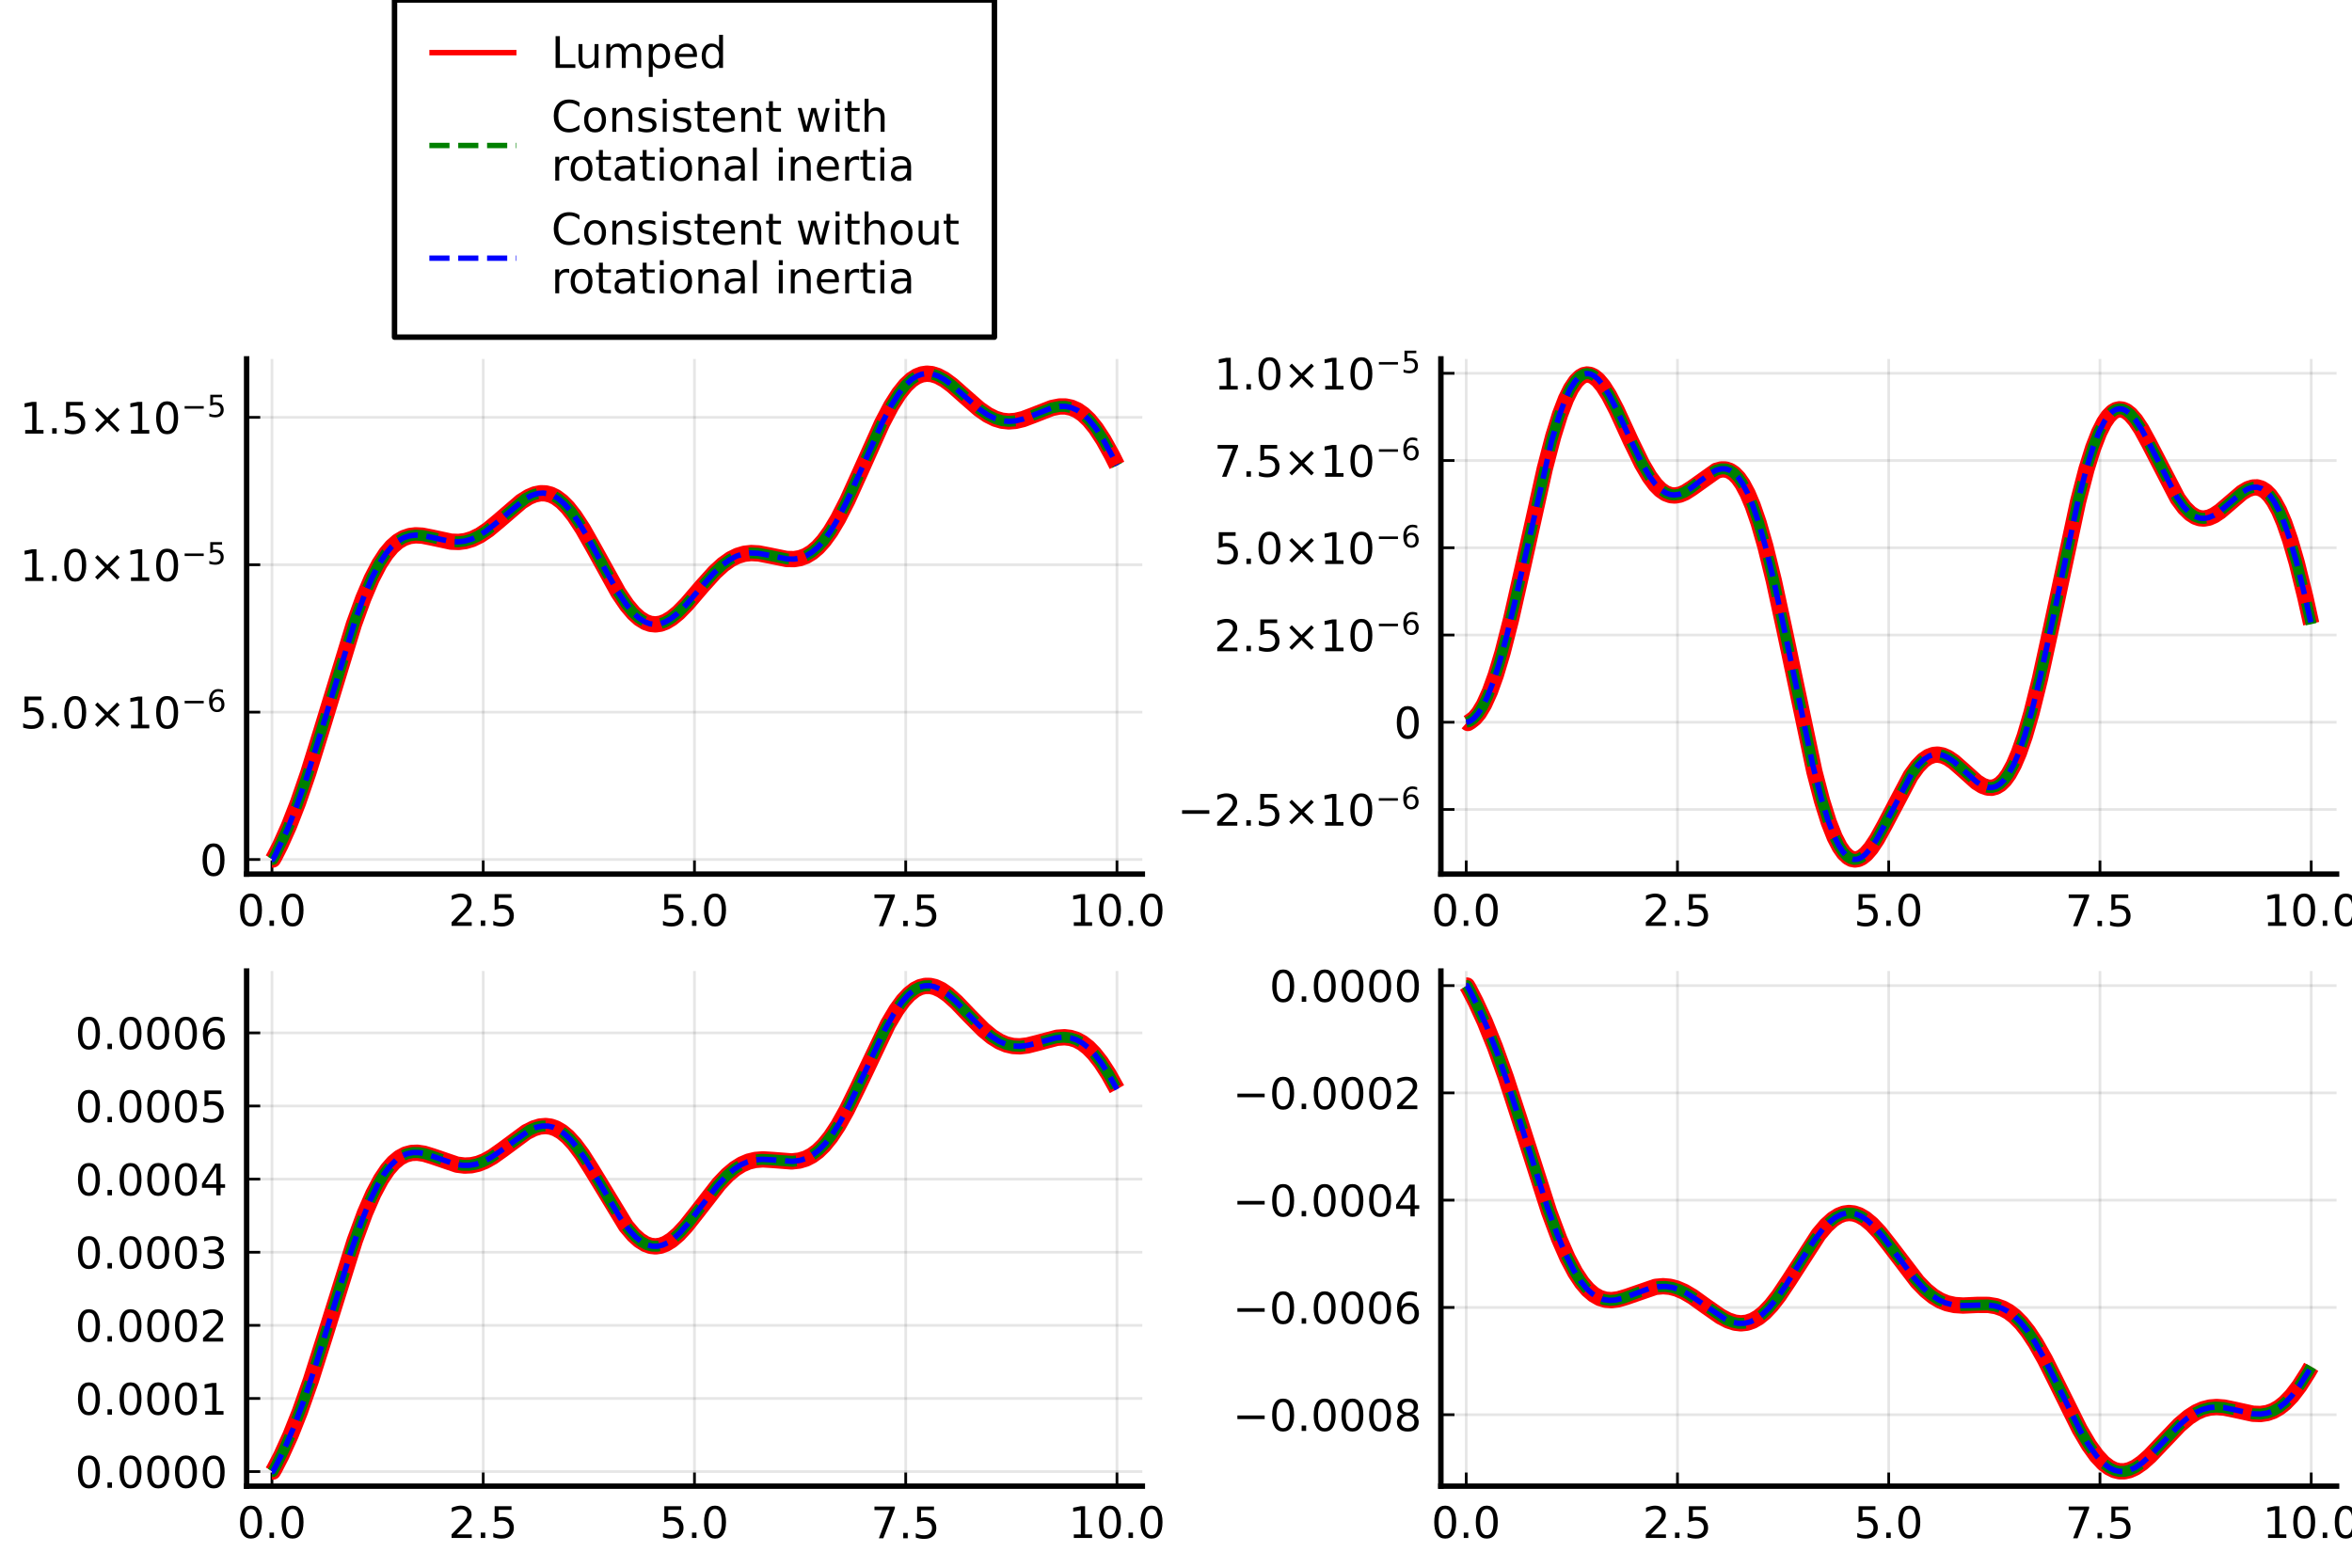 <?xml version="1.0" encoding="utf-8" standalone="no"?>
<!DOCTYPE svg PUBLIC "-//W3C//DTD SVG 1.1//EN"
  "http://www.w3.org/Graphics/SVG/1.1/DTD/svg11.dtd">
<!-- Created with matplotlib (https://matplotlib.org/) -->
<svg height="288pt" version="1.1" viewBox="0 0 432 288" width="432pt" xmlns="http://www.w3.org/2000/svg" xmlns:xlink="http://www.w3.org/1999/xlink">
 <defs>
  <style type="text/css">*{stroke-linecap:butt;stroke-linejoin:round;}</style>
 </defs>
 <g id="figure_1">
  <g id="patch_1">
   <path d="M 0 288 
L 432 288 
L 432 0 
L 0 0 
z
" style="fill:#ffffff;"/>
  </g>
  <g id="axes_1">
   <g id="patch_2">
    <path d="M 45.299 160.577 
L 209.814 160.577 
L 209.814 65.939 
L 45.299 65.939 
z
" style="fill:#ffffff;"/>
   </g>
   <g id="matplotlib.axis_1">
    <g id="xtick_1">
     <g id="line2d_1">
      <path clip-path="url(#pde3f7f4c4a)" d="M 49.955 160.577 
L 49.955 65.939 
" style="fill:none;stroke:#000000;stroke-linecap:square;stroke-opacity:0.1;stroke-width:0.5;"/>
     </g>
     <g id="line2d_2">
      <defs>
       <path d="M 0 0 
L 0 -2.5 
" id="m0ce6cf3a90" style="stroke:#000000;stroke-width:0.5;"/>
      </defs>
      <g>
       <use style="stroke:#000000;stroke-width:0.5;" x="49.955" xlink:href="#m0ce6cf3a90" y="160.577"/>
      </g>
     </g>
     <g id="text_1">
      <!-- $\mathregular{0.0}$ -->
      <g transform="translate(43.555 170.156)scale(0.08 -0.08)">
       <defs>
        <path d="M 31.781 66.406 
Q 24.172 66.406 20.328 58.906 
Q 16.5 51.422 16.5 36.375 
Q 16.5 21.391 20.328 13.891 
Q 24.172 6.391 31.781 6.391 
Q 39.453 6.391 43.281 13.891 
Q 47.125 21.391 47.125 36.375 
Q 47.125 51.422 43.281 58.906 
Q 39.453 66.406 31.781 66.406 
z
M 31.781 74.219 
Q 44.047 74.219 50.516 64.516 
Q 56.984 54.828 56.984 36.375 
Q 56.984 17.969 50.516 8.266 
Q 44.047 -1.422 31.781 -1.422 
Q 19.531 -1.422 13.062 8.266 
Q 6.594 17.969 6.594 36.375 
Q 6.594 54.828 13.062 64.516 
Q 19.531 74.219 31.781 74.219 
z
" id="DejaVuSans-48"/>
        <path d="M 10.688 12.406 
L 21 12.406 
L 21 0 
L 10.688 0 
z
" id="DejaVuSans-46"/>
       </defs>
       <use transform="translate(0 0.781)" xlink:href="#DejaVuSans-48"/>
       <use transform="translate(63.623 0.781)" xlink:href="#DejaVuSans-46"/>
       <use transform="translate(95.41 0.781)" xlink:href="#DejaVuSans-48"/>
      </g>
     </g>
    </g>
    <g id="xtick_2">
     <g id="line2d_3">
      <path clip-path="url(#pde3f7f4c4a)" d="M 88.755 160.577 
L 88.755 65.939 
" style="fill:none;stroke:#000000;stroke-linecap:square;stroke-opacity:0.1;stroke-width:0.5;"/>
     </g>
     <g id="line2d_4">
      <g>
       <use style="stroke:#000000;stroke-width:0.5;" x="88.755" xlink:href="#m0ce6cf3a90" y="160.577"/>
      </g>
     </g>
     <g id="text_2">
      <!-- $\mathregular{2.5}$ -->
      <g transform="translate(82.355 170.156)scale(0.08 -0.08)">
       <defs>
        <path d="M 19.188 8.297 
L 53.609 8.297 
L 53.609 0 
L 7.328 0 
L 7.328 8.297 
Q 12.938 14.109 22.625 23.891 
Q 32.328 33.688 34.812 36.531 
Q 39.547 41.844 41.422 45.531 
Q 43.312 49.219 43.312 52.781 
Q 43.312 58.594 39.234 62.25 
Q 35.156 65.922 28.609 65.922 
Q 23.969 65.922 18.812 64.312 
Q 13.672 62.703 7.812 59.422 
L 7.812 69.391 
Q 13.766 71.781 18.938 73 
Q 24.125 74.219 28.422 74.219 
Q 39.75 74.219 46.484 68.547 
Q 53.219 62.891 53.219 53.422 
Q 53.219 48.922 51.531 44.891 
Q 49.859 40.875 45.406 35.406 
Q 44.188 33.984 37.641 27.219 
Q 31.109 20.453 19.188 8.297 
z
" id="DejaVuSans-50"/>
        <path d="M 10.797 72.906 
L 49.516 72.906 
L 49.516 64.594 
L 19.828 64.594 
L 19.828 46.734 
Q 21.969 47.469 24.109 47.828 
Q 26.266 48.188 28.422 48.188 
Q 40.625 48.188 47.75 41.5 
Q 54.891 34.812 54.891 23.391 
Q 54.891 11.625 47.562 5.094 
Q 40.234 -1.422 26.906 -1.422 
Q 22.312 -1.422 17.547 -0.641 
Q 12.797 0.141 7.719 1.703 
L 7.719 11.625 
Q 12.109 9.234 16.797 8.062 
Q 21.484 6.891 26.703 6.891 
Q 35.156 6.891 40.078 11.328 
Q 45.016 15.766 45.016 23.391 
Q 45.016 31 40.078 35.438 
Q 35.156 39.891 26.703 39.891 
Q 22.75 39.891 18.812 39.016 
Q 14.891 38.141 10.797 36.281 
z
" id="DejaVuSans-53"/>
       </defs>
       <use transform="translate(0 0.781)" xlink:href="#DejaVuSans-50"/>
       <use transform="translate(63.623 0.781)" xlink:href="#DejaVuSans-46"/>
       <use transform="translate(95.41 0.781)" xlink:href="#DejaVuSans-53"/>
      </g>
     </g>
    </g>
    <g id="xtick_3">
     <g id="line2d_5">
      <path clip-path="url(#pde3f7f4c4a)" d="M 127.556 160.577 
L 127.556 65.939 
" style="fill:none;stroke:#000000;stroke-linecap:square;stroke-opacity:0.1;stroke-width:0.5;"/>
     </g>
     <g id="line2d_6">
      <g>
       <use style="stroke:#000000;stroke-width:0.5;" x="127.556" xlink:href="#m0ce6cf3a90" y="160.577"/>
      </g>
     </g>
     <g id="text_3">
      <!-- $\mathregular{5.0}$ -->
      <g transform="translate(121.156 170.156)scale(0.08 -0.08)">
       <use transform="translate(0 0.781)" xlink:href="#DejaVuSans-53"/>
       <use transform="translate(63.623 0.781)" xlink:href="#DejaVuSans-46"/>
       <use transform="translate(95.41 0.781)" xlink:href="#DejaVuSans-48"/>
      </g>
     </g>
    </g>
    <g id="xtick_4">
     <g id="line2d_7">
      <path clip-path="url(#pde3f7f4c4a)" d="M 166.357 160.577 
L 166.357 65.939 
" style="fill:none;stroke:#000000;stroke-linecap:square;stroke-opacity:0.1;stroke-width:0.5;"/>
     </g>
     <g id="line2d_8">
      <g>
       <use style="stroke:#000000;stroke-width:0.5;" x="166.357" xlink:href="#m0ce6cf3a90" y="160.577"/>
      </g>
     </g>
     <g id="text_4">
      <!-- $\mathregular{7.5}$ -->
      <g transform="translate(159.957 170.156)scale(0.08 -0.08)">
       <defs>
        <path d="M 8.203 72.906 
L 55.078 72.906 
L 55.078 68.703 
L 28.609 0 
L 18.312 0 
L 43.219 64.594 
L 8.203 64.594 
z
" id="DejaVuSans-55"/>
       </defs>
       <use transform="translate(0 0.094)" xlink:href="#DejaVuSans-55"/>
       <use transform="translate(63.623 0.094)" xlink:href="#DejaVuSans-46"/>
       <use transform="translate(95.41 0.094)" xlink:href="#DejaVuSans-53"/>
      </g>
     </g>
    </g>
    <g id="xtick_5">
     <g id="line2d_9">
      <path clip-path="url(#pde3f7f4c4a)" d="M 205.158 160.577 
L 205.158 65.939 
" style="fill:none;stroke:#000000;stroke-linecap:square;stroke-opacity:0.1;stroke-width:0.5;"/>
     </g>
     <g id="line2d_10">
      <g>
       <use style="stroke:#000000;stroke-width:0.5;" x="205.158" xlink:href="#m0ce6cf3a90" y="160.577"/>
      </g>
     </g>
     <g id="text_5">
      <!-- $\mathregular{10.0}$ -->
      <g transform="translate(196.238 170.156)scale(0.08 -0.08)">
       <defs>
        <path d="M 12.406 8.297 
L 28.516 8.297 
L 28.516 63.922 
L 10.984 60.406 
L 10.984 69.391 
L 28.422 72.906 
L 38.281 72.906 
L 38.281 8.297 
L 54.391 8.297 
L 54.391 0 
L 12.406 0 
z
" id="DejaVuSans-49"/>
       </defs>
       <use transform="translate(0 0.781)" xlink:href="#DejaVuSans-49"/>
       <use transform="translate(63.623 0.781)" xlink:href="#DejaVuSans-48"/>
       <use transform="translate(127.246 0.781)" xlink:href="#DejaVuSans-46"/>
       <use transform="translate(159.033 0.781)" xlink:href="#DejaVuSans-48"/>
      </g>
     </g>
    </g>
   </g>
   <g id="matplotlib.axis_2">
    <g id="ytick_1">
     <g id="line2d_11">
      <path clip-path="url(#pde3f7f4c4a)" d="M 45.299 157.899 
L 209.814 157.899 
" style="fill:none;stroke:#000000;stroke-linecap:square;stroke-opacity:0.1;stroke-width:0.5;"/>
     </g>
     <g id="line2d_12">
      <defs>
       <path d="M 0 0 
L 2.5 0 
" id="m8eba8ba327" style="stroke:#000000;stroke-width:0.5;"/>
      </defs>
      <g>
       <use style="stroke:#000000;stroke-width:0.5;" x="45.299" xlink:href="#m8eba8ba327" y="157.899"/>
      </g>
     </g>
     <g id="text_6">
      <!-- $\mathregular{0}$ -->
      <g transform="translate(36.679 160.938)scale(0.08 -0.08)">
       <use transform="translate(0 0.781)" xlink:href="#DejaVuSans-48"/>
      </g>
     </g>
    </g>
    <g id="ytick_2">
     <g id="line2d_13">
      <path clip-path="url(#pde3f7f4c4a)" d="M 45.299 130.824 
L 209.814 130.824 
" style="fill:none;stroke:#000000;stroke-linecap:square;stroke-opacity:0.1;stroke-width:0.5;"/>
     </g>
     <g id="line2d_14">
      <g>
       <use style="stroke:#000000;stroke-width:0.5;" x="45.299" xlink:href="#m8eba8ba327" y="130.824"/>
      </g>
     </g>
     <g id="text_7">
      <!-- $\mathregular{5.0×10^{-6}}$ -->
      <g transform="translate(3.639 133.863)scale(0.08 -0.08)">
       <defs>
        <path d="M 70.125 53.719 
L 47.797 31.297 
L 70.125 8.984 
L 64.312 3.078 
L 41.891 25.484 
L 19.484 3.078 
L 13.719 8.984 
L 35.984 31.297 
L 13.719 53.719 
L 19.484 59.625 
L 41.891 37.203 
L 64.312 59.625 
z
" id="DejaVuSans-215"/>
        <path d="M 10.594 35.5 
L 73.188 35.5 
L 73.188 27.203 
L 10.594 27.203 
z
" id="DejaVuSans-8722"/>
        <path d="M 33.016 40.375 
Q 26.375 40.375 22.484 35.828 
Q 18.609 31.297 18.609 23.391 
Q 18.609 15.531 22.484 10.953 
Q 26.375 6.391 33.016 6.391 
Q 39.656 6.391 43.531 10.953 
Q 47.406 15.531 47.406 23.391 
Q 47.406 31.297 43.531 35.828 
Q 39.656 40.375 33.016 40.375 
z
M 52.594 71.297 
L 52.594 62.312 
Q 48.875 64.062 45.094 64.984 
Q 41.312 65.922 37.594 65.922 
Q 27.828 65.922 22.672 59.328 
Q 17.531 52.734 16.797 39.406 
Q 19.672 43.656 24.016 45.922 
Q 28.375 48.188 33.594 48.188 
Q 44.578 48.188 50.953 41.516 
Q 57.328 34.859 57.328 23.391 
Q 57.328 12.156 50.688 5.359 
Q 44.047 -1.422 33.016 -1.422 
Q 20.359 -1.422 13.672 8.266 
Q 6.984 17.969 6.984 36.375 
Q 6.984 53.656 15.188 63.938 
Q 23.391 74.219 37.203 74.219 
Q 40.922 74.219 44.703 73.484 
Q 48.484 72.75 52.594 71.297 
z
" id="DejaVuSans-54"/>
       </defs>
       <use transform="translate(0 0.766)" xlink:href="#DejaVuSans-53"/>
       <use transform="translate(63.623 0.766)" xlink:href="#DejaVuSans-46"/>
       <use transform="translate(95.41 0.766)" xlink:href="#DejaVuSans-48"/>
       <use transform="translate(159.033 0.766)" xlink:href="#DejaVuSans-215"/>
       <use transform="translate(242.822 0.766)" xlink:href="#DejaVuSans-49"/>
       <use transform="translate(306.445 0.766)" xlink:href="#DejaVuSans-48"/>
       <use transform="translate(371.025 39.047)scale(0.7)" xlink:href="#DejaVuSans-8722"/>
       <use transform="translate(429.678 39.047)scale(0.7)" xlink:href="#DejaVuSans-54"/>
      </g>
     </g>
    </g>
    <g id="ytick_3">
     <g id="line2d_15">
      <path clip-path="url(#pde3f7f4c4a)" d="M 45.299 103.749 
L 209.814 103.749 
" style="fill:none;stroke:#000000;stroke-linecap:square;stroke-opacity:0.1;stroke-width:0.5;"/>
     </g>
     <g id="line2d_16">
      <g>
       <use style="stroke:#000000;stroke-width:0.5;" x="45.299" xlink:href="#m8eba8ba327" y="103.749"/>
      </g>
     </g>
     <g id="text_8">
      <!-- $\mathregular{1.0×10^{-5}}$ -->
      <g transform="translate(3.639 106.788)scale(0.08 -0.08)">
       <use transform="translate(0 0.684)" xlink:href="#DejaVuSans-49"/>
       <use transform="translate(63.623 0.684)" xlink:href="#DejaVuSans-46"/>
       <use transform="translate(95.41 0.684)" xlink:href="#DejaVuSans-48"/>
       <use transform="translate(159.033 0.684)" xlink:href="#DejaVuSans-215"/>
       <use transform="translate(242.822 0.684)" xlink:href="#DejaVuSans-49"/>
       <use transform="translate(306.445 0.684)" xlink:href="#DejaVuSans-48"/>
       <use transform="translate(371.025 38.966)scale(0.7)" xlink:href="#DejaVuSans-8722"/>
       <use transform="translate(429.678 38.966)scale(0.7)" xlink:href="#DejaVuSans-53"/>
      </g>
     </g>
    </g>
    <g id="ytick_4">
     <g id="line2d_17">
      <path clip-path="url(#pde3f7f4c4a)" d="M 45.299 76.674 
L 209.814 76.674 
" style="fill:none;stroke:#000000;stroke-linecap:square;stroke-opacity:0.1;stroke-width:0.5;"/>
     </g>
     <g id="line2d_18">
      <g>
       <use style="stroke:#000000;stroke-width:0.5;" x="45.299" xlink:href="#m8eba8ba327" y="76.674"/>
      </g>
     </g>
     <g id="text_9">
      <!-- $\mathregular{1.5×10^{-5}}$ -->
      <g transform="translate(3.639 79.713)scale(0.08 -0.08)">
       <use transform="translate(0 0.684)" xlink:href="#DejaVuSans-49"/>
       <use transform="translate(63.623 0.684)" xlink:href="#DejaVuSans-46"/>
       <use transform="translate(95.41 0.684)" xlink:href="#DejaVuSans-53"/>
       <use transform="translate(159.033 0.684)" xlink:href="#DejaVuSans-215"/>
       <use transform="translate(242.822 0.684)" xlink:href="#DejaVuSans-49"/>
       <use transform="translate(306.445 0.684)" xlink:href="#DejaVuSans-48"/>
       <use transform="translate(371.025 38.966)scale(0.7)" xlink:href="#DejaVuSans-8722"/>
       <use transform="translate(429.678 38.966)scale(0.7)" xlink:href="#DejaVuSans-53"/>
      </g>
     </g>
    </g>
   </g>
   <g id="line2d_19">
    <path clip-path="url(#pde3f7f4c4a)" d="M 49.955 157.899 
L 50.11 157.899 
L 50.42 157.369 
L 51.507 155.23 
L 53.059 151.761 
L 54.766 147.381 
L 56.628 141.971 
L 58.956 134.49 
L 65.009 114.663 
L 66.717 109.958 
L 68.269 106.315 
L 69.665 103.623 
L 70.907 101.72 
L 71.993 100.432 
L 73.08 99.48 
L 74.166 98.84 
L 75.253 98.474 
L 76.339 98.341 
L 77.581 98.41 
L 79.288 98.747 
L 82.858 99.512 
L 84.255 99.559 
L 85.496 99.398 
L 86.738 99.023 
L 88.135 98.344 
L 89.687 97.301 
L 91.549 95.754 
L 95.74 92.149 
L 97.136 91.278 
L 98.223 90.826 
L 99.309 90.613 
L 100.24 90.643 
L 101.172 90.883 
L 102.103 91.34 
L 103.189 92.149 
L 104.276 93.243 
L 105.517 94.817 
L 107.069 97.195 
L 109.087 100.762 
L 113.588 108.892 
L 115.14 111.173 
L 116.382 112.64 
L 117.468 113.62 
L 118.554 114.292 
L 119.486 114.615 
L 120.417 114.706 
L 121.348 114.57 
L 122.279 114.221 
L 123.366 113.571 
L 124.607 112.552 
L 126.159 110.968 
L 128.953 107.705 
L 131.281 105.123 
L 132.833 103.703 
L 134.23 102.718 
L 135.471 102.103 
L 136.713 101.735 
L 137.955 101.597 
L 139.352 101.672 
L 141.214 102.027 
L 144.473 102.691 
L 145.87 102.716 
L 146.957 102.533 
L 148.043 102.128 
L 149.129 101.474 
L 150.216 100.548 
L 151.302 99.343 
L 152.544 97.626 
L 153.941 95.289 
L 155.648 91.938 
L 157.976 86.783 
L 162.011 77.762 
L 163.718 74.516 
L 165.115 72.315 
L 166.357 70.767 
L 167.443 69.755 
L 168.375 69.148 
L 169.306 68.782 
L 170.237 68.647 
L 171.168 68.73 
L 172.255 69.076 
L 173.496 69.751 
L 174.893 70.783 
L 177.066 72.709 
L 179.86 75.15 
L 181.412 76.225 
L 182.808 76.919 
L 184.05 77.288 
L 185.292 77.417 
L 186.533 77.322 
L 187.93 76.986 
L 189.793 76.283 
L 193.207 74.948 
L 194.604 74.676 
L 195.69 74.672 
L 196.777 74.892 
L 197.863 75.368 
L 198.95 76.119 
L 200.036 77.154 
L 201.278 78.683 
L 202.674 80.815 
L 204.226 83.625 
L 205.158 85.486 
L 205.158 85.486 
" style="fill:none;stroke:#ff0000;stroke-width:3;"/>
   </g>
   <g id="line2d_20">
    <path clip-path="url(#pde3f7f4c4a)" d="M 49.955 157.899 
L 50.11 157.899 
L 50.575 157.067 
L 52.748 152.457 
L 54.456 148.177 
L 56.318 142.861 
L 58.646 135.457 
L 65.32 113.684 
L 67.027 109.104 
L 68.424 105.917 
L 69.665 103.557 
L 70.907 101.659 
L 71.993 100.375 
L 73.08 99.428 
L 74.166 98.791 
L 75.253 98.431 
L 76.339 98.302 
L 77.581 98.375 
L 79.288 98.716 
L 82.702 99.466 
L 84.099 99.537 
L 85.341 99.401 
L 86.583 99.052 
L 87.824 98.486 
L 89.221 97.609 
L 90.928 96.26 
L 96.516 91.594 
L 97.757 90.96 
L 98.844 90.643 
L 99.775 90.575 
L 100.706 90.712 
L 101.637 91.064 
L 102.568 91.634 
L 103.655 92.572 
L 104.897 93.983 
L 106.293 95.956 
L 108.001 98.798 
L 110.949 104.261 
L 113.433 108.658 
L 114.985 110.981 
L 116.226 112.49 
L 117.313 113.51 
L 118.399 114.223 
L 119.33 114.583 
L 120.262 114.708 
L 121.193 114.606 
L 122.124 114.288 
L 123.21 113.669 
L 124.452 112.679 
L 126.004 111.119 
L 128.487 108.232 
L 131.126 105.255 
L 132.678 103.806 
L 134.075 102.789 
L 135.316 102.145 
L 136.558 101.749 
L 137.8 101.586 
L 139.196 101.64 
L 140.904 101.944 
L 144.628 102.696 
L 145.87 102.705 
L 146.957 102.52 
L 148.043 102.113 
L 149.129 101.455 
L 150.216 100.526 
L 151.302 99.317 
L 152.544 97.595 
L 153.941 95.252 
L 155.648 91.895 
L 157.976 86.734 
L 162.011 77.709 
L 163.718 74.465 
L 165.115 72.267 
L 166.357 70.722 
L 167.443 69.714 
L 168.375 69.111 
L 169.306 68.748 
L 170.237 68.617 
L 171.168 68.704 
L 172.255 69.055 
L 173.496 69.735 
L 174.893 70.772 
L 177.066 72.704 
L 179.86 75.148 
L 181.412 76.223 
L 182.808 76.916 
L 184.05 77.284 
L 185.292 77.411 
L 186.533 77.314 
L 187.93 76.976 
L 189.793 76.271 
L 193.207 74.935 
L 194.604 74.665 
L 195.69 74.663 
L 196.777 74.887 
L 197.863 75.366 
L 198.95 76.121 
L 200.036 77.161 
L 201.278 78.695 
L 202.674 80.833 
L 204.226 83.649 
L 205.158 85.513 
L 205.158 85.513 
" style="fill:none;stroke:#008000;stroke-dasharray:7.4,3.2;stroke-dashoffset:0;stroke-width:2;"/>
   </g>
   <g id="patch_3">
    <path d="M 45.299 160.577 
L 45.299 65.939 
" style="fill:none;stroke:#000000;stroke-linecap:square;stroke-linejoin:miter;"/>
   </g>
   <g id="patch_4">
    <path d="M 45.299 160.577 
L 209.814 160.577 
" style="fill:none;stroke:#000000;stroke-linecap:square;stroke-linejoin:miter;"/>
   </g>
   <g id="line2d_21">
    <path clip-path="url(#pde3f7f4c4a)" d="M 49.955 157.899 
L 50.11 157.899 
L 50.575 157.067 
L 52.748 152.457 
L 54.456 148.177 
L 56.318 142.861 
L 58.646 135.457 
L 65.32 113.684 
L 67.027 109.104 
L 68.424 105.917 
L 69.665 103.557 
L 70.907 101.659 
L 71.993 100.375 
L 73.08 99.428 
L 74.166 98.791 
L 75.253 98.431 
L 76.339 98.302 
L 77.581 98.375 
L 79.288 98.716 
L 82.702 99.466 
L 84.099 99.537 
L 85.341 99.401 
L 86.583 99.052 
L 87.824 98.486 
L 89.221 97.609 
L 90.928 96.26 
L 96.516 91.594 
L 97.757 90.96 
L 98.844 90.643 
L 99.775 90.575 
L 100.706 90.712 
L 101.637 91.064 
L 102.568 91.634 
L 103.655 92.572 
L 104.897 93.983 
L 106.293 95.956 
L 108.001 98.798 
L 110.949 104.261 
L 113.433 108.658 
L 114.985 110.981 
L 116.226 112.49 
L 117.313 113.51 
L 118.399 114.223 
L 119.33 114.583 
L 120.262 114.708 
L 121.193 114.606 
L 122.124 114.288 
L 123.21 113.669 
L 124.452 112.679 
L 126.004 111.119 
L 128.487 108.232 
L 131.126 105.255 
L 132.678 103.806 
L 134.075 102.789 
L 135.316 102.145 
L 136.558 101.749 
L 137.8 101.586 
L 139.196 101.64 
L 140.904 101.944 
L 144.628 102.696 
L 145.87 102.705 
L 146.957 102.52 
L 148.043 102.113 
L 149.129 101.455 
L 150.216 100.526 
L 151.302 99.317 
L 152.544 97.595 
L 153.941 95.252 
L 155.648 91.895 
L 157.976 86.734 
L 162.011 77.709 
L 163.718 74.465 
L 165.115 72.267 
L 166.357 70.722 
L 167.443 69.714 
L 168.375 69.111 
L 169.306 68.748 
L 170.237 68.617 
L 171.168 68.704 
L 172.255 69.055 
L 173.496 69.735 
L 174.893 70.772 
L 177.066 72.704 
L 179.86 75.148 
L 181.412 76.223 
L 182.808 76.916 
L 184.05 77.284 
L 185.292 77.411 
L 186.533 77.314 
L 187.93 76.976 
L 189.793 76.271 
L 193.207 74.935 
L 194.604 74.665 
L 195.69 74.663 
L 196.777 74.887 
L 197.863 75.366 
L 198.95 76.121 
L 200.036 77.161 
L 201.278 78.695 
L 202.674 80.833 
L 204.226 83.649 
L 205.158 85.513 
L 205.158 85.513 
" style="fill:none;stroke:#0000ff;stroke-dasharray:3.7,1.6;stroke-dashoffset:0;"/>
   </g>
   <g id="legend_1">
    <g id="patch_5">
     <path d="M 72.462 61.939 
L 182.651 61.939 
L 182.651 -0.005 
L 72.462 -0.005 
z
" style="fill:#ffffff;stroke:#000000;stroke-linejoin:miter;"/>
    </g>
    <g id="line2d_22">
     <path d="M 78.862 9.673 
L 94.862 9.673 
" style="fill:none;stroke:#ff0000;stroke-linejoin:miter;"/>
    </g>
    <g id="line2d_23"/>
    <g id="text_10">
     <!-- Lumped -->
     <g transform="translate(101.262 12.473)scale(0.08 -0.08)">
      <defs>
       <path d="M 9.812 72.906 
L 19.672 72.906 
L 19.672 8.297 
L 55.172 8.297 
L 55.172 0 
L 9.812 0 
z
" id="DejaVuSans-76"/>
       <path d="M 8.5 21.578 
L 8.5 54.688 
L 17.484 54.688 
L 17.484 21.922 
Q 17.484 14.156 20.5 10.266 
Q 23.531 6.391 29.594 6.391 
Q 36.859 6.391 41.078 11.031 
Q 45.312 15.672 45.312 23.688 
L 45.312 54.688 
L 54.297 54.688 
L 54.297 0 
L 45.312 0 
L 45.312 8.406 
Q 42.047 3.422 37.719 1 
Q 33.406 -1.422 27.688 -1.422 
Q 18.266 -1.422 13.375 4.438 
Q 8.5 10.297 8.5 21.578 
z
M 31.109 56 
z
" id="DejaVuSans-117"/>
       <path d="M 52 44.188 
Q 55.375 50.25 60.062 53.125 
Q 64.75 56 71.094 56 
Q 79.641 56 84.281 50.016 
Q 88.922 44.047 88.922 33.016 
L 88.922 0 
L 79.891 0 
L 79.891 32.719 
Q 79.891 40.578 77.094 44.375 
Q 74.312 48.188 68.609 48.188 
Q 61.625 48.188 57.562 43.547 
Q 53.516 38.922 53.516 30.906 
L 53.516 0 
L 44.484 0 
L 44.484 32.719 
Q 44.484 40.625 41.703 44.406 
Q 38.922 48.188 33.109 48.188 
Q 26.219 48.188 22.156 43.531 
Q 18.109 38.875 18.109 30.906 
L 18.109 0 
L 9.078 0 
L 9.078 54.688 
L 18.109 54.688 
L 18.109 46.188 
Q 21.188 51.219 25.484 53.609 
Q 29.781 56 35.688 56 
Q 41.656 56 45.828 52.969 
Q 50 49.953 52 44.188 
z
" id="DejaVuSans-109"/>
       <path d="M 18.109 8.203 
L 18.109 -20.797 
L 9.078 -20.797 
L 9.078 54.688 
L 18.109 54.688 
L 18.109 46.391 
Q 20.953 51.266 25.266 53.625 
Q 29.594 56 35.594 56 
Q 45.562 56 51.781 48.094 
Q 58.016 40.188 58.016 27.297 
Q 58.016 14.406 51.781 6.484 
Q 45.562 -1.422 35.594 -1.422 
Q 29.594 -1.422 25.266 0.953 
Q 20.953 3.328 18.109 8.203 
z
M 48.688 27.297 
Q 48.688 37.203 44.609 42.844 
Q 40.531 48.484 33.406 48.484 
Q 26.266 48.484 22.188 42.844 
Q 18.109 37.203 18.109 27.297 
Q 18.109 17.391 22.188 11.75 
Q 26.266 6.109 33.406 6.109 
Q 40.531 6.109 44.609 11.75 
Q 48.688 17.391 48.688 27.297 
z
" id="DejaVuSans-112"/>
       <path d="M 56.203 29.594 
L 56.203 25.203 
L 14.891 25.203 
Q 15.484 15.922 20.484 11.062 
Q 25.484 6.203 34.422 6.203 
Q 39.594 6.203 44.453 7.469 
Q 49.312 8.734 54.109 11.281 
L 54.109 2.781 
Q 49.266 0.734 44.188 -0.344 
Q 39.109 -1.422 33.891 -1.422 
Q 20.797 -1.422 13.156 6.188 
Q 5.516 13.812 5.516 26.812 
Q 5.516 40.234 12.766 48.109 
Q 20.016 56 32.328 56 
Q 43.359 56 49.781 48.891 
Q 56.203 41.797 56.203 29.594 
z
M 47.219 32.234 
Q 47.125 39.594 43.094 43.984 
Q 39.062 48.391 32.422 48.391 
Q 24.906 48.391 20.391 44.141 
Q 15.875 39.891 15.188 32.172 
z
" id="DejaVuSans-101"/>
       <path d="M 45.406 46.391 
L 45.406 75.984 
L 54.391 75.984 
L 54.391 0 
L 45.406 0 
L 45.406 8.203 
Q 42.578 3.328 38.25 0.953 
Q 33.938 -1.422 27.875 -1.422 
Q 17.969 -1.422 11.734 6.484 
Q 5.516 14.406 5.516 27.297 
Q 5.516 40.188 11.734 48.094 
Q 17.969 56 27.875 56 
Q 33.938 56 38.25 53.625 
Q 42.578 51.266 45.406 46.391 
z
M 14.797 27.297 
Q 14.797 17.391 18.875 11.75 
Q 22.953 6.109 30.078 6.109 
Q 37.203 6.109 41.297 11.75 
Q 45.406 17.391 45.406 27.297 
Q 45.406 37.203 41.297 42.844 
Q 37.203 48.484 30.078 48.484 
Q 22.953 48.484 18.875 42.844 
Q 14.797 37.203 14.797 27.297 
z
" id="DejaVuSans-100"/>
      </defs>
      <use xlink:href="#DejaVuSans-76"/>
      <use x="53.963" xlink:href="#DejaVuSans-117"/>
      <use x="117.342" xlink:href="#DejaVuSans-109"/>
      <use x="214.754" xlink:href="#DejaVuSans-112"/>
      <use x="278.23" xlink:href="#DejaVuSans-101"/>
      <use x="339.754" xlink:href="#DejaVuSans-100"/>
     </g>
    </g>
    <g id="line2d_24">
     <path d="M 78.862 26.727 
L 94.862 26.727 
" style="fill:none;stroke:#008000;stroke-dasharray:3.7,1.6;stroke-dashoffset:0;stroke-linejoin:miter;"/>
    </g>
    <g id="line2d_25"/>
    <g id="text_11">
     <!-- Consistent with -->
     <g transform="translate(101.262 24.216)scale(0.08 -0.08)">
      <defs>
       <path d="M 64.406 67.281 
L 64.406 56.891 
Q 59.422 61.531 53.781 63.812 
Q 48.141 66.109 41.797 66.109 
Q 29.297 66.109 22.656 58.469 
Q 16.016 50.828 16.016 36.375 
Q 16.016 21.969 22.656 14.328 
Q 29.297 6.688 41.797 6.688 
Q 48.141 6.688 53.781 8.984 
Q 59.422 11.281 64.406 15.922 
L 64.406 5.609 
Q 59.234 2.094 53.438 0.328 
Q 47.656 -1.422 41.219 -1.422 
Q 24.656 -1.422 15.125 8.703 
Q 5.609 18.844 5.609 36.375 
Q 5.609 53.953 15.125 64.078 
Q 24.656 74.219 41.219 74.219 
Q 47.75 74.219 53.531 72.484 
Q 59.328 70.75 64.406 67.281 
z
" id="DejaVuSans-67"/>
       <path d="M 30.609 48.391 
Q 23.391 48.391 19.188 42.75 
Q 14.984 37.109 14.984 27.297 
Q 14.984 17.484 19.156 11.844 
Q 23.344 6.203 30.609 6.203 
Q 37.797 6.203 41.984 11.859 
Q 46.188 17.531 46.188 27.297 
Q 46.188 37.016 41.984 42.703 
Q 37.797 48.391 30.609 48.391 
z
M 30.609 56 
Q 42.328 56 49.016 48.375 
Q 55.719 40.766 55.719 27.297 
Q 55.719 13.875 49.016 6.219 
Q 42.328 -1.422 30.609 -1.422 
Q 18.844 -1.422 12.172 6.219 
Q 5.516 13.875 5.516 27.297 
Q 5.516 40.766 12.172 48.375 
Q 18.844 56 30.609 56 
z
" id="DejaVuSans-111"/>
       <path d="M 54.891 33.016 
L 54.891 0 
L 45.906 0 
L 45.906 32.719 
Q 45.906 40.484 42.875 44.328 
Q 39.844 48.188 33.797 48.188 
Q 26.516 48.188 22.312 43.547 
Q 18.109 38.922 18.109 30.906 
L 18.109 0 
L 9.078 0 
L 9.078 54.688 
L 18.109 54.688 
L 18.109 46.188 
Q 21.344 51.125 25.703 53.562 
Q 30.078 56 35.797 56 
Q 45.219 56 50.047 50.172 
Q 54.891 44.344 54.891 33.016 
z
" id="DejaVuSans-110"/>
       <path d="M 44.281 53.078 
L 44.281 44.578 
Q 40.484 46.531 36.375 47.5 
Q 32.281 48.484 27.875 48.484 
Q 21.188 48.484 17.844 46.438 
Q 14.5 44.391 14.5 40.281 
Q 14.5 37.156 16.891 35.375 
Q 19.281 33.594 26.516 31.984 
L 29.594 31.297 
Q 39.156 29.25 43.188 25.516 
Q 47.219 21.781 47.219 15.094 
Q 47.219 7.469 41.188 3.016 
Q 35.156 -1.422 24.609 -1.422 
Q 20.219 -1.422 15.453 -0.562 
Q 10.688 0.297 5.422 2 
L 5.422 11.281 
Q 10.406 8.688 15.234 7.391 
Q 20.062 6.109 24.812 6.109 
Q 31.156 6.109 34.562 8.281 
Q 37.984 10.453 37.984 14.406 
Q 37.984 18.062 35.516 20.016 
Q 33.062 21.969 24.703 23.781 
L 21.578 24.516 
Q 13.234 26.266 9.516 29.906 
Q 5.812 33.547 5.812 39.891 
Q 5.812 47.609 11.281 51.797 
Q 16.75 56 26.812 56 
Q 31.781 56 36.172 55.266 
Q 40.578 54.547 44.281 53.078 
z
" id="DejaVuSans-115"/>
       <path d="M 9.422 54.688 
L 18.406 54.688 
L 18.406 0 
L 9.422 0 
z
M 9.422 75.984 
L 18.406 75.984 
L 18.406 64.594 
L 9.422 64.594 
z
" id="DejaVuSans-105"/>
       <path d="M 18.312 70.219 
L 18.312 54.688 
L 36.812 54.688 
L 36.812 47.703 
L 18.312 47.703 
L 18.312 18.016 
Q 18.312 11.328 20.141 9.422 
Q 21.969 7.516 27.594 7.516 
L 36.812 7.516 
L 36.812 0 
L 27.594 0 
Q 17.188 0 13.234 3.875 
Q 9.281 7.766 9.281 18.016 
L 9.281 47.703 
L 2.688 47.703 
L 2.688 54.688 
L 9.281 54.688 
L 9.281 70.219 
z
" id="DejaVuSans-116"/>
       <path id="DejaVuSans-32"/>
       <path d="M 4.203 54.688 
L 13.188 54.688 
L 24.422 12.016 
L 35.594 54.688 
L 46.188 54.688 
L 57.422 12.016 
L 68.609 54.688 
L 77.594 54.688 
L 63.281 0 
L 52.688 0 
L 40.922 44.828 
L 29.109 0 
L 18.5 0 
z
" id="DejaVuSans-119"/>
       <path d="M 54.891 33.016 
L 54.891 0 
L 45.906 0 
L 45.906 32.719 
Q 45.906 40.484 42.875 44.328 
Q 39.844 48.188 33.797 48.188 
Q 26.516 48.188 22.312 43.547 
Q 18.109 38.922 18.109 30.906 
L 18.109 0 
L 9.078 0 
L 9.078 75.984 
L 18.109 75.984 
L 18.109 46.188 
Q 21.344 51.125 25.703 53.562 
Q 30.078 56 35.797 56 
Q 45.219 56 50.047 50.172 
Q 54.891 44.344 54.891 33.016 
z
" id="DejaVuSans-104"/>
      </defs>
      <use xlink:href="#DejaVuSans-67"/>
      <use x="69.824" xlink:href="#DejaVuSans-111"/>
      <use x="131.006" xlink:href="#DejaVuSans-110"/>
      <use x="194.385" xlink:href="#DejaVuSans-115"/>
      <use x="246.484" xlink:href="#DejaVuSans-105"/>
      <use x="274.268" xlink:href="#DejaVuSans-115"/>
      <use x="326.367" xlink:href="#DejaVuSans-116"/>
      <use x="365.576" xlink:href="#DejaVuSans-101"/>
      <use x="427.1" xlink:href="#DejaVuSans-110"/>
      <use x="490.479" xlink:href="#DejaVuSans-116"/>
      <use x="529.688" xlink:href="#DejaVuSans-32"/>
      <use x="561.475" xlink:href="#DejaVuSans-119"/>
      <use x="643.262" xlink:href="#DejaVuSans-105"/>
      <use x="671.045" xlink:href="#DejaVuSans-116"/>
      <use x="710.254" xlink:href="#DejaVuSans-104"/>
     </g>
     <!-- rotational inertia -->
     <g transform="translate(101.262 33.174)scale(0.08 -0.08)">
      <defs>
       <path d="M 41.109 46.297 
Q 39.594 47.172 37.812 47.578 
Q 36.031 48 33.891 48 
Q 26.266 48 22.188 43.047 
Q 18.109 38.094 18.109 28.812 
L 18.109 0 
L 9.078 0 
L 9.078 54.688 
L 18.109 54.688 
L 18.109 46.188 
Q 20.953 51.172 25.484 53.578 
Q 30.031 56 36.531 56 
Q 37.453 56 38.578 55.875 
Q 39.703 55.766 41.062 55.516 
z
" id="DejaVuSans-114"/>
       <path d="M 34.281 27.484 
Q 23.391 27.484 19.188 25 
Q 14.984 22.516 14.984 16.5 
Q 14.984 11.719 18.141 8.906 
Q 21.297 6.109 26.703 6.109 
Q 34.188 6.109 38.703 11.406 
Q 43.219 16.703 43.219 25.484 
L 43.219 27.484 
z
M 52.203 31.203 
L 52.203 0 
L 43.219 0 
L 43.219 8.297 
Q 40.141 3.328 35.547 0.953 
Q 30.953 -1.422 24.312 -1.422 
Q 15.922 -1.422 10.953 3.297 
Q 6 8.016 6 15.922 
Q 6 25.141 12.172 29.828 
Q 18.359 34.516 30.609 34.516 
L 43.219 34.516 
L 43.219 35.406 
Q 43.219 41.609 39.141 45 
Q 35.062 48.391 27.688 48.391 
Q 23 48.391 18.547 47.266 
Q 14.109 46.141 10.016 43.891 
L 10.016 52.203 
Q 14.938 54.109 19.578 55.047 
Q 24.219 56 28.609 56 
Q 40.484 56 46.344 49.844 
Q 52.203 43.703 52.203 31.203 
z
" id="DejaVuSans-97"/>
       <path d="M 9.422 75.984 
L 18.406 75.984 
L 18.406 0 
L 9.422 0 
z
" id="DejaVuSans-108"/>
      </defs>
      <use xlink:href="#DejaVuSans-114"/>
      <use x="38.863" xlink:href="#DejaVuSans-111"/>
      <use x="100.045" xlink:href="#DejaVuSans-116"/>
      <use x="139.254" xlink:href="#DejaVuSans-97"/>
      <use x="200.533" xlink:href="#DejaVuSans-116"/>
      <use x="239.742" xlink:href="#DejaVuSans-105"/>
      <use x="267.525" xlink:href="#DejaVuSans-111"/>
      <use x="328.707" xlink:href="#DejaVuSans-110"/>
      <use x="392.086" xlink:href="#DejaVuSans-97"/>
      <use x="453.365" xlink:href="#DejaVuSans-108"/>
      <use x="481.148" xlink:href="#DejaVuSans-32"/>
      <use x="512.936" xlink:href="#DejaVuSans-105"/>
      <use x="540.719" xlink:href="#DejaVuSans-110"/>
      <use x="604.098" xlink:href="#DejaVuSans-101"/>
      <use x="665.621" xlink:href="#DejaVuSans-114"/>
      <use x="706.734" xlink:href="#DejaVuSans-116"/>
      <use x="745.943" xlink:href="#DejaVuSans-105"/>
      <use x="773.727" xlink:href="#DejaVuSans-97"/>
     </g>
    </g>
    <g id="line2d_26">
     <path d="M 78.862 47.428 
L 94.862 47.428 
" style="fill:none;stroke:#0000ff;stroke-dasharray:3.7,1.6;stroke-dashoffset:0;stroke-linejoin:miter;"/>
    </g>
    <g id="line2d_27"/>
    <g id="text_12">
     <!-- Consistent without -->
     <g transform="translate(101.262 44.917)scale(0.08 -0.08)">
      <use xlink:href="#DejaVuSans-67"/>
      <use x="69.824" xlink:href="#DejaVuSans-111"/>
      <use x="131.006" xlink:href="#DejaVuSans-110"/>
      <use x="194.385" xlink:href="#DejaVuSans-115"/>
      <use x="246.484" xlink:href="#DejaVuSans-105"/>
      <use x="274.268" xlink:href="#DejaVuSans-115"/>
      <use x="326.367" xlink:href="#DejaVuSans-116"/>
      <use x="365.576" xlink:href="#DejaVuSans-101"/>
      <use x="427.1" xlink:href="#DejaVuSans-110"/>
      <use x="490.479" xlink:href="#DejaVuSans-116"/>
      <use x="529.688" xlink:href="#DejaVuSans-32"/>
      <use x="561.475" xlink:href="#DejaVuSans-119"/>
      <use x="643.262" xlink:href="#DejaVuSans-105"/>
      <use x="671.045" xlink:href="#DejaVuSans-116"/>
      <use x="710.254" xlink:href="#DejaVuSans-104"/>
      <use x="773.633" xlink:href="#DejaVuSans-111"/>
      <use x="834.814" xlink:href="#DejaVuSans-117"/>
      <use x="898.193" xlink:href="#DejaVuSans-116"/>
     </g>
     <!-- rotational inertia -->
     <g transform="translate(101.262 53.875)scale(0.08 -0.08)">
      <use xlink:href="#DejaVuSans-114"/>
      <use x="38.863" xlink:href="#DejaVuSans-111"/>
      <use x="100.045" xlink:href="#DejaVuSans-116"/>
      <use x="139.254" xlink:href="#DejaVuSans-97"/>
      <use x="200.533" xlink:href="#DejaVuSans-116"/>
      <use x="239.742" xlink:href="#DejaVuSans-105"/>
      <use x="267.525" xlink:href="#DejaVuSans-111"/>
      <use x="328.707" xlink:href="#DejaVuSans-110"/>
      <use x="392.086" xlink:href="#DejaVuSans-97"/>
      <use x="453.365" xlink:href="#DejaVuSans-108"/>
      <use x="481.148" xlink:href="#DejaVuSans-32"/>
      <use x="512.936" xlink:href="#DejaVuSans-105"/>
      <use x="540.719" xlink:href="#DejaVuSans-110"/>
      <use x="604.098" xlink:href="#DejaVuSans-101"/>
      <use x="665.621" xlink:href="#DejaVuSans-114"/>
      <use x="706.734" xlink:href="#DejaVuSans-116"/>
      <use x="745.943" xlink:href="#DejaVuSans-105"/>
      <use x="773.727" xlink:href="#DejaVuSans-97"/>
     </g>
    </g>
   </g>
  </g>
  <g id="axes_2">
   <g id="patch_6">
    <path d="M 264.65 160.577 
L 429.165 160.577 
L 429.165 65.939 
L 264.65 65.939 
z
" style="fill:#ffffff;"/>
   </g>
   <g id="matplotlib.axis_3">
    <g id="xtick_6">
     <g id="line2d_28">
      <path clip-path="url(#pbf9f41473a)" d="M 269.306 160.577 
L 269.306 65.939 
" style="fill:none;stroke:#000000;stroke-linecap:square;stroke-opacity:0.1;stroke-width:0.5;"/>
     </g>
     <g id="line2d_29">
      <g>
       <use style="stroke:#000000;stroke-width:0.5;" x="269.306" xlink:href="#m0ce6cf3a90" y="160.577"/>
      </g>
     </g>
     <g id="text_13">
      <!-- $\mathregular{0.0}$ -->
      <g transform="translate(262.906 170.156)scale(0.08 -0.08)">
       <use transform="translate(0 0.781)" xlink:href="#DejaVuSans-48"/>
       <use transform="translate(63.623 0.781)" xlink:href="#DejaVuSans-46"/>
       <use transform="translate(95.41 0.781)" xlink:href="#DejaVuSans-48"/>
      </g>
     </g>
    </g>
    <g id="xtick_7">
     <g id="line2d_30">
      <path clip-path="url(#pbf9f41473a)" d="M 308.107 160.577 
L 308.107 65.939 
" style="fill:none;stroke:#000000;stroke-linecap:square;stroke-opacity:0.1;stroke-width:0.5;"/>
     </g>
     <g id="line2d_31">
      <g>
       <use style="stroke:#000000;stroke-width:0.5;" x="308.107" xlink:href="#m0ce6cf3a90" y="160.577"/>
      </g>
     </g>
     <g id="text_14">
      <!-- $\mathregular{2.5}$ -->
      <g transform="translate(301.707 170.156)scale(0.08 -0.08)">
       <use transform="translate(0 0.781)" xlink:href="#DejaVuSans-50"/>
       <use transform="translate(63.623 0.781)" xlink:href="#DejaVuSans-46"/>
       <use transform="translate(95.41 0.781)" xlink:href="#DejaVuSans-53"/>
      </g>
     </g>
    </g>
    <g id="xtick_8">
     <g id="line2d_32">
      <path clip-path="url(#pbf9f41473a)" d="M 346.908 160.577 
L 346.908 65.939 
" style="fill:none;stroke:#000000;stroke-linecap:square;stroke-opacity:0.1;stroke-width:0.5;"/>
     </g>
     <g id="line2d_33">
      <g>
       <use style="stroke:#000000;stroke-width:0.5;" x="346.908" xlink:href="#m0ce6cf3a90" y="160.577"/>
      </g>
     </g>
     <g id="text_15">
      <!-- $\mathregular{5.0}$ -->
      <g transform="translate(340.508 170.156)scale(0.08 -0.08)">
       <use transform="translate(0 0.781)" xlink:href="#DejaVuSans-53"/>
       <use transform="translate(63.623 0.781)" xlink:href="#DejaVuSans-46"/>
       <use transform="translate(95.41 0.781)" xlink:href="#DejaVuSans-48"/>
      </g>
     </g>
    </g>
    <g id="xtick_9">
     <g id="line2d_34">
      <path clip-path="url(#pbf9f41473a)" d="M 385.709 160.577 
L 385.709 65.939 
" style="fill:none;stroke:#000000;stroke-linecap:square;stroke-opacity:0.1;stroke-width:0.5;"/>
     </g>
     <g id="line2d_35">
      <g>
       <use style="stroke:#000000;stroke-width:0.5;" x="385.709" xlink:href="#m0ce6cf3a90" y="160.577"/>
      </g>
     </g>
     <g id="text_16">
      <!-- $\mathregular{7.5}$ -->
      <g transform="translate(379.309 170.156)scale(0.08 -0.08)">
       <use transform="translate(0 0.094)" xlink:href="#DejaVuSans-55"/>
       <use transform="translate(63.623 0.094)" xlink:href="#DejaVuSans-46"/>
       <use transform="translate(95.41 0.094)" xlink:href="#DejaVuSans-53"/>
      </g>
     </g>
    </g>
    <g id="xtick_10">
     <g id="line2d_36">
      <path clip-path="url(#pbf9f41473a)" d="M 424.509 160.577 
L 424.509 65.939 
" style="fill:none;stroke:#000000;stroke-linecap:square;stroke-opacity:0.1;stroke-width:0.5;"/>
     </g>
     <g id="line2d_37">
      <g>
       <use style="stroke:#000000;stroke-width:0.5;" x="424.509" xlink:href="#m0ce6cf3a90" y="160.577"/>
      </g>
     </g>
     <g id="text_17">
      <!-- $\mathregular{10.0}$ -->
      <g transform="translate(415.589 170.156)scale(0.08 -0.08)">
       <use transform="translate(0 0.781)" xlink:href="#DejaVuSans-49"/>
       <use transform="translate(63.623 0.781)" xlink:href="#DejaVuSans-48"/>
       <use transform="translate(127.246 0.781)" xlink:href="#DejaVuSans-46"/>
       <use transform="translate(159.033 0.781)" xlink:href="#DejaVuSans-48"/>
      </g>
     </g>
    </g>
   </g>
   <g id="matplotlib.axis_4">
    <g id="ytick_5">
     <g id="line2d_38">
      <path clip-path="url(#pbf9f41473a)" d="M 264.65 148.705 
L 429.165 148.705 
" style="fill:none;stroke:#000000;stroke-linecap:square;stroke-opacity:0.1;stroke-width:0.5;"/>
     </g>
     <g id="line2d_39">
      <g>
       <use style="stroke:#000000;stroke-width:0.5;" x="264.65" xlink:href="#m8eba8ba327" y="148.705"/>
      </g>
     </g>
     <g id="text_18">
      <!-- $\mathregular{-2.5×10^{-6}}$ -->
      <g transform="translate(216.27 151.744)scale(0.08 -0.08)">
       <use transform="translate(0 0.766)" xlink:href="#DejaVuSans-8722"/>
       <use transform="translate(83.789 0.766)" xlink:href="#DejaVuSans-50"/>
       <use transform="translate(147.412 0.766)" xlink:href="#DejaVuSans-46"/>
       <use transform="translate(179.199 0.766)" xlink:href="#DejaVuSans-53"/>
       <use transform="translate(242.822 0.766)" xlink:href="#DejaVuSans-215"/>
       <use transform="translate(326.611 0.766)" xlink:href="#DejaVuSans-49"/>
       <use transform="translate(390.234 0.766)" xlink:href="#DejaVuSans-48"/>
       <use transform="translate(454.814 39.047)scale(0.7)" xlink:href="#DejaVuSans-8722"/>
       <use transform="translate(513.467 39.047)scale(0.7)" xlink:href="#DejaVuSans-54"/>
      </g>
     </g>
    </g>
    <g id="ytick_6">
     <g id="line2d_40">
      <path clip-path="url(#pbf9f41473a)" d="M 264.65 132.679 
L 429.165 132.679 
" style="fill:none;stroke:#000000;stroke-linecap:square;stroke-opacity:0.1;stroke-width:0.5;"/>
     </g>
     <g id="line2d_41">
      <g>
       <use style="stroke:#000000;stroke-width:0.5;" x="264.65" xlink:href="#m8eba8ba327" y="132.679"/>
      </g>
     </g>
     <g id="text_19">
      <!-- $\mathregular{0}$ -->
      <g transform="translate(256.03 135.719)scale(0.08 -0.08)">
       <use transform="translate(0 0.781)" xlink:href="#DejaVuSans-48"/>
      </g>
     </g>
    </g>
    <g id="ytick_7">
     <g id="line2d_42">
      <path clip-path="url(#pbf9f41473a)" d="M 264.65 116.654 
L 429.165 116.654 
" style="fill:none;stroke:#000000;stroke-linecap:square;stroke-opacity:0.1;stroke-width:0.5;"/>
     </g>
     <g id="line2d_43">
      <g>
       <use style="stroke:#000000;stroke-width:0.5;" x="264.65" xlink:href="#m8eba8ba327" y="116.654"/>
      </g>
     </g>
     <g id="text_20">
      <!-- $\mathregular{2.5×10^{-6}}$ -->
      <g transform="translate(222.99 119.693)scale(0.08 -0.08)">
       <use transform="translate(0 0.766)" xlink:href="#DejaVuSans-50"/>
       <use transform="translate(63.623 0.766)" xlink:href="#DejaVuSans-46"/>
       <use transform="translate(95.41 0.766)" xlink:href="#DejaVuSans-53"/>
       <use transform="translate(159.033 0.766)" xlink:href="#DejaVuSans-215"/>
       <use transform="translate(242.822 0.766)" xlink:href="#DejaVuSans-49"/>
       <use transform="translate(306.445 0.766)" xlink:href="#DejaVuSans-48"/>
       <use transform="translate(371.025 39.047)scale(0.7)" xlink:href="#DejaVuSans-8722"/>
       <use transform="translate(429.678 39.047)scale(0.7)" xlink:href="#DejaVuSans-54"/>
      </g>
     </g>
    </g>
    <g id="ytick_8">
     <g id="line2d_44">
      <path clip-path="url(#pbf9f41473a)" d="M 264.65 100.629 
L 429.165 100.629 
" style="fill:none;stroke:#000000;stroke-linecap:square;stroke-opacity:0.1;stroke-width:0.5;"/>
     </g>
     <g id="line2d_45">
      <g>
       <use style="stroke:#000000;stroke-width:0.5;" x="264.65" xlink:href="#m8eba8ba327" y="100.629"/>
      </g>
     </g>
     <g id="text_21">
      <!-- $\mathregular{5.0×10^{-6}}$ -->
      <g transform="translate(222.99 103.668)scale(0.08 -0.08)">
       <use transform="translate(0 0.766)" xlink:href="#DejaVuSans-53"/>
       <use transform="translate(63.623 0.766)" xlink:href="#DejaVuSans-46"/>
       <use transform="translate(95.41 0.766)" xlink:href="#DejaVuSans-48"/>
       <use transform="translate(159.033 0.766)" xlink:href="#DejaVuSans-215"/>
       <use transform="translate(242.822 0.766)" xlink:href="#DejaVuSans-49"/>
       <use transform="translate(306.445 0.766)" xlink:href="#DejaVuSans-48"/>
       <use transform="translate(371.025 39.047)scale(0.7)" xlink:href="#DejaVuSans-8722"/>
       <use transform="translate(429.678 39.047)scale(0.7)" xlink:href="#DejaVuSans-54"/>
      </g>
     </g>
    </g>
    <g id="ytick_9">
     <g id="line2d_46">
      <path clip-path="url(#pbf9f41473a)" d="M 264.65 84.603 
L 429.165 84.603 
" style="fill:none;stroke:#000000;stroke-linecap:square;stroke-opacity:0.1;stroke-width:0.5;"/>
     </g>
     <g id="line2d_47">
      <g>
       <use style="stroke:#000000;stroke-width:0.5;" x="264.65" xlink:href="#m8eba8ba327" y="84.603"/>
      </g>
     </g>
     <g id="text_22">
      <!-- $\mathregular{7.5×10^{-6}}$ -->
      <g transform="translate(222.99 87.643)scale(0.08 -0.08)">
       <use transform="translate(0 0.766)" xlink:href="#DejaVuSans-55"/>
       <use transform="translate(63.623 0.766)" xlink:href="#DejaVuSans-46"/>
       <use transform="translate(95.41 0.766)" xlink:href="#DejaVuSans-53"/>
       <use transform="translate(159.033 0.766)" xlink:href="#DejaVuSans-215"/>
       <use transform="translate(242.822 0.766)" xlink:href="#DejaVuSans-49"/>
       <use transform="translate(306.445 0.766)" xlink:href="#DejaVuSans-48"/>
       <use transform="translate(371.025 39.047)scale(0.7)" xlink:href="#DejaVuSans-8722"/>
       <use transform="translate(429.678 39.047)scale(0.7)" xlink:href="#DejaVuSans-54"/>
      </g>
     </g>
    </g>
    <g id="ytick_10">
     <g id="line2d_48">
      <path clip-path="url(#pbf9f41473a)" d="M 264.65 68.578 
L 429.165 68.578 
" style="fill:none;stroke:#000000;stroke-linecap:square;stroke-opacity:0.1;stroke-width:0.5;"/>
     </g>
     <g id="line2d_49">
      <g>
       <use style="stroke:#000000;stroke-width:0.5;" x="264.65" xlink:href="#m8eba8ba327" y="68.578"/>
      </g>
     </g>
     <g id="text_23">
      <!-- $\mathregular{1.0×10^{-5}}$ -->
      <g transform="translate(222.99 71.618)scale(0.08 -0.08)">
       <use transform="translate(0 0.684)" xlink:href="#DejaVuSans-49"/>
       <use transform="translate(63.623 0.684)" xlink:href="#DejaVuSans-46"/>
       <use transform="translate(95.41 0.684)" xlink:href="#DejaVuSans-48"/>
       <use transform="translate(159.033 0.684)" xlink:href="#DejaVuSans-215"/>
       <use transform="translate(242.822 0.684)" xlink:href="#DejaVuSans-49"/>
       <use transform="translate(306.445 0.684)" xlink:href="#DejaVuSans-48"/>
       <use transform="translate(371.025 38.966)scale(0.7)" xlink:href="#DejaVuSans-8722"/>
       <use transform="translate(429.678 38.966)scale(0.7)" xlink:href="#DejaVuSans-53"/>
      </g>
     </g>
    </g>
   </g>
   <g id="line2d_50">
    <path clip-path="url(#pbf9f41473a)" d="M 269.306 132.679 
L 269.461 132.679 
L 269.617 132.818 
L 270.082 132.537 
L 270.858 131.921 
L 271.634 130.995 
L 272.566 129.447 
L 273.652 127.045 
L 274.738 124.032 
L 275.98 119.888 
L 277.532 113.825 
L 279.705 104.22 
L 283.74 86.09 
L 285.292 80.148 
L 286.534 76.154 
L 287.62 73.315 
L 288.551 71.415 
L 289.483 70.029 
L 290.259 69.271 
L 290.879 68.921 
L 291.5 68.795 
L 292.121 68.883 
L 292.742 69.176 
L 293.518 69.811 
L 294.449 70.926 
L 295.536 72.64 
L 296.932 75.331 
L 299.571 81.082 
L 301.589 85.227 
L 302.985 87.602 
L 304.072 89.057 
L 305.003 89.994 
L 305.934 90.631 
L 306.865 90.969 
L 307.641 91.032 
L 308.573 90.868 
L 309.504 90.477 
L 310.745 89.688 
L 315.246 86.483 
L 316.178 86.235 
L 316.954 86.249 
L 317.73 86.5 
L 318.506 87.015 
L 319.282 87.817 
L 320.058 88.925 
L 320.989 90.671 
L 321.92 92.88 
L 323.007 96.03 
L 324.248 100.343 
L 325.8 106.663 
L 327.663 115.258 
L 333.25 141.726 
L 334.647 147.074 
L 335.888 151.027 
L 336.975 153.785 
L 337.906 155.593 
L 338.682 156.699 
L 339.458 157.442 
L 340.079 157.781 
L 340.7 157.899 
L 341.32 157.807 
L 341.941 157.516 
L 342.717 156.897 
L 343.649 155.819 
L 344.735 154.183 
L 346.132 151.651 
L 350.943 142.514 
L 352.185 140.796 
L 353.271 139.68 
L 354.202 139.037 
L 355.134 138.692 
L 355.91 138.627 
L 356.841 138.799 
L 357.772 139.215 
L 358.858 139.951 
L 360.41 141.311 
L 363.049 143.673 
L 364.135 144.355 
L 365.067 144.681 
L 365.843 144.723 
L 366.619 144.521 
L 367.395 144.049 
L 368.171 143.284 
L 368.947 142.211 
L 369.878 140.5 
L 370.809 138.326 
L 371.895 135.215 
L 373.137 130.951 
L 374.689 124.703 
L 376.707 115.481 
L 381.673 92.219 
L 383.225 86.223 
L 384.467 82.245 
L 385.553 79.453 
L 386.485 77.609 
L 387.261 76.471 
L 388.037 75.697 
L 388.657 75.334 
L 389.278 75.193 
L 389.899 75.264 
L 390.52 75.538 
L 391.296 76.141 
L 392.227 77.208 
L 393.313 78.847 
L 394.71 81.408 
L 399.987 91.597 
L 401.229 93.271 
L 402.315 94.335 
L 403.246 94.928 
L 404.022 95.195 
L 404.798 95.26 
L 405.73 95.091 
L 406.661 94.683 
L 407.747 93.962 
L 409.299 92.642 
L 411.783 90.512 
L 412.869 89.861 
L 413.8 89.56 
L 414.576 89.536 
L 415.352 89.755 
L 416.128 90.243 
L 416.904 91.022 
L 417.68 92.11 
L 418.612 93.835 
L 419.543 96.025 
L 420.629 99.153 
L 421.871 103.436 
L 423.423 109.711 
L 424.509 114.581 
L 424.509 114.581 
" style="fill:none;stroke:#ff0000;stroke-width:3;"/>
   </g>
   <g id="line2d_51">
    <path clip-path="url(#pbf9f41473a)" d="M 269.306 132.679 
L 269.772 132.592 
L 270.082 132.443 
L 270.703 131.977 
L 271.479 131.099 
L 272.255 129.899 
L 273.186 128.024 
L 274.273 125.249 
L 275.359 121.885 
L 276.756 116.78 
L 278.463 109.621 
L 284.982 81.023 
L 286.379 76.38 
L 287.465 73.459 
L 288.396 71.483 
L 289.327 70.02 
L 290.103 69.198 
L 290.879 68.736 
L 291.5 68.617 
L 292.121 68.714 
L 292.742 69.015 
L 293.518 69.66 
L 294.449 70.787 
L 295.536 72.515 
L 296.932 75.22 
L 299.571 80.99 
L 301.589 85.142 
L 302.985 87.518 
L 304.072 88.971 
L 305.003 89.905 
L 305.934 90.538 
L 306.71 90.837 
L 307.486 90.935 
L 308.417 90.808 
L 309.349 90.448 
L 310.435 89.795 
L 312.142 88.474 
L 314.16 86.943 
L 315.246 86.369 
L 316.178 86.125 
L 316.954 86.144 
L 317.73 86.401 
L 318.506 86.923 
L 319.282 87.733 
L 320.058 88.85 
L 320.989 90.608 
L 321.92 92.829 
L 323.007 95.995 
L 324.248 100.325 
L 325.8 106.666 
L 327.818 116.035 
L 332.94 140.479 
L 334.492 146.574 
L 335.733 150.622 
L 336.82 153.468 
L 337.751 155.354 
L 338.527 156.525 
L 339.303 157.332 
L 339.924 157.719 
L 340.544 157.884 
L 341.165 157.836 
L 341.786 157.586 
L 342.562 157.012 
L 343.493 155.981 
L 344.58 154.386 
L 345.977 151.885 
L 351.098 142.194 
L 352.34 140.535 
L 353.426 139.478 
L 354.358 138.889 
L 355.134 138.627 
L 355.91 138.567 
L 356.841 138.745 
L 357.772 139.166 
L 358.858 139.909 
L 360.41 141.277 
L 363.049 143.643 
L 364.135 144.324 
L 365.067 144.647 
L 365.843 144.685 
L 366.619 144.479 
L 367.395 144.001 
L 368.171 143.229 
L 368.947 142.148 
L 369.878 140.428 
L 370.809 138.242 
L 371.895 135.118 
L 373.137 130.838 
L 374.689 124.572 
L 376.707 115.33 
L 381.673 92.051 
L 383.225 86.061 
L 384.467 82.092 
L 385.553 79.31 
L 386.485 77.476 
L 387.261 76.348 
L 388.037 75.583 
L 388.657 75.229 
L 389.278 75.096 
L 389.899 75.176 
L 390.52 75.458 
L 391.296 76.072 
L 392.227 77.151 
L 393.313 78.803 
L 394.71 81.378 
L 399.832 91.352 
L 401.074 93.082 
L 402.16 94.199 
L 403.091 94.839 
L 404.022 95.179 
L 404.798 95.241 
L 405.73 95.067 
L 406.661 94.653 
L 407.747 93.928 
L 409.455 92.461 
L 411.783 90.471 
L 412.869 89.823 
L 413.8 89.526 
L 414.576 89.507 
L 415.352 89.731 
L 416.128 90.226 
L 416.904 91.013 
L 417.68 92.109 
L 418.612 93.846 
L 419.543 96.047 
L 420.629 99.189 
L 421.871 103.49 
L 423.423 109.784 
L 424.509 114.667 
L 424.509 114.667 
" style="fill:none;stroke:#008000;stroke-dasharray:7.4,3.2;stroke-dashoffset:0;stroke-width:2;"/>
   </g>
   <g id="patch_7">
    <path d="M 264.65 160.577 
L 264.65 65.939 
" style="fill:none;stroke:#000000;stroke-linecap:square;stroke-linejoin:miter;"/>
   </g>
   <g id="patch_8">
    <path d="M 264.65 160.577 
L 429.165 160.577 
" style="fill:none;stroke:#000000;stroke-linecap:square;stroke-linejoin:miter;"/>
   </g>
   <g id="line2d_52">
    <path clip-path="url(#pbf9f41473a)" d="M 269.306 132.679 
L 269.772 132.592 
L 270.082 132.443 
L 270.703 131.977 
L 271.479 131.099 
L 272.255 129.899 
L 273.186 128.024 
L 274.273 125.249 
L 275.359 121.885 
L 276.756 116.78 
L 278.463 109.621 
L 284.982 81.023 
L 286.379 76.38 
L 287.465 73.459 
L 288.396 71.483 
L 289.327 70.02 
L 290.103 69.198 
L 290.879 68.736 
L 291.5 68.617 
L 292.121 68.714 
L 292.742 69.015 
L 293.518 69.66 
L 294.449 70.787 
L 295.536 72.515 
L 296.932 75.22 
L 299.571 80.99 
L 301.589 85.142 
L 302.985 87.518 
L 304.072 88.971 
L 305.003 89.905 
L 305.934 90.538 
L 306.71 90.837 
L 307.486 90.935 
L 308.417 90.808 
L 309.349 90.448 
L 310.435 89.795 
L 312.142 88.474 
L 314.16 86.943 
L 315.246 86.369 
L 316.178 86.125 
L 316.954 86.144 
L 317.73 86.401 
L 318.506 86.923 
L 319.282 87.733 
L 320.058 88.85 
L 320.989 90.608 
L 321.92 92.829 
L 323.007 95.995 
L 324.248 100.325 
L 325.8 106.666 
L 327.818 116.035 
L 332.94 140.479 
L 334.492 146.574 
L 335.733 150.622 
L 336.82 153.468 
L 337.751 155.354 
L 338.527 156.525 
L 339.303 157.332 
L 339.924 157.719 
L 340.544 157.884 
L 341.165 157.836 
L 341.786 157.586 
L 342.562 157.012 
L 343.493 155.981 
L 344.58 154.386 
L 345.977 151.885 
L 351.098 142.194 
L 352.34 140.535 
L 353.426 139.478 
L 354.358 138.889 
L 355.134 138.627 
L 355.91 138.567 
L 356.841 138.745 
L 357.772 139.166 
L 358.858 139.909 
L 360.41 141.277 
L 363.049 143.643 
L 364.135 144.324 
L 365.067 144.647 
L 365.843 144.685 
L 366.619 144.479 
L 367.395 144.001 
L 368.171 143.229 
L 368.947 142.148 
L 369.878 140.428 
L 370.809 138.242 
L 371.895 135.118 
L 373.137 130.838 
L 374.689 124.572 
L 376.707 115.33 
L 381.673 92.051 
L 383.225 86.061 
L 384.467 82.091 
L 385.553 79.31 
L 386.485 77.476 
L 387.261 76.348 
L 388.037 75.583 
L 388.657 75.229 
L 389.278 75.096 
L 389.899 75.176 
L 390.52 75.458 
L 391.296 76.072 
L 392.227 77.151 
L 393.313 78.803 
L 394.71 81.378 
L 399.832 91.352 
L 401.074 93.082 
L 402.16 94.199 
L 403.091 94.839 
L 404.022 95.179 
L 404.798 95.241 
L 405.73 95.067 
L 406.661 94.653 
L 407.747 93.928 
L 409.455 92.461 
L 411.783 90.471 
L 412.869 89.823 
L 413.8 89.526 
L 414.576 89.507 
L 415.352 89.731 
L 416.128 90.226 
L 416.904 91.013 
L 417.68 92.109 
L 418.612 93.846 
L 419.543 96.047 
L 420.629 99.189 
L 421.871 103.49 
L 423.423 109.784 
L 424.509 114.667 
L 424.509 114.667 
" style="fill:none;stroke:#0000ff;stroke-dasharray:3.7,1.6;stroke-dashoffset:0;"/>
   </g>
  </g>
  <g id="axes_3">
   <g id="patch_9">
    <path d="M 45.299 273.025 
L 209.814 273.025 
L 209.814 178.387 
L 45.299 178.387 
z
" style="fill:#ffffff;"/>
   </g>
   <g id="matplotlib.axis_5">
    <g id="xtick_11">
     <g id="line2d_53">
      <path clip-path="url(#p059884e513)" d="M 49.955 273.025 
L 49.955 178.387 
" style="fill:none;stroke:#000000;stroke-linecap:square;stroke-opacity:0.1;stroke-width:0.5;"/>
     </g>
     <g id="line2d_54">
      <g>
       <use style="stroke:#000000;stroke-width:0.5;" x="49.955" xlink:href="#m0ce6cf3a90" y="273.025"/>
      </g>
     </g>
     <g id="text_24">
      <!-- $\mathregular{0.0}$ -->
      <g transform="translate(43.555 282.604)scale(0.08 -0.08)">
       <use transform="translate(0 0.781)" xlink:href="#DejaVuSans-48"/>
       <use transform="translate(63.623 0.781)" xlink:href="#DejaVuSans-46"/>
       <use transform="translate(95.41 0.781)" xlink:href="#DejaVuSans-48"/>
      </g>
     </g>
    </g>
    <g id="xtick_12">
     <g id="line2d_55">
      <path clip-path="url(#p059884e513)" d="M 88.755 273.025 
L 88.755 178.387 
" style="fill:none;stroke:#000000;stroke-linecap:square;stroke-opacity:0.1;stroke-width:0.5;"/>
     </g>
     <g id="line2d_56">
      <g>
       <use style="stroke:#000000;stroke-width:0.5;" x="88.755" xlink:href="#m0ce6cf3a90" y="273.025"/>
      </g>
     </g>
     <g id="text_25">
      <!-- $\mathregular{2.5}$ -->
      <g transform="translate(82.355 282.604)scale(0.08 -0.08)">
       <use transform="translate(0 0.781)" xlink:href="#DejaVuSans-50"/>
       <use transform="translate(63.623 0.781)" xlink:href="#DejaVuSans-46"/>
       <use transform="translate(95.41 0.781)" xlink:href="#DejaVuSans-53"/>
      </g>
     </g>
    </g>
    <g id="xtick_13">
     <g id="line2d_57">
      <path clip-path="url(#p059884e513)" d="M 127.556 273.025 
L 127.556 178.387 
" style="fill:none;stroke:#000000;stroke-linecap:square;stroke-opacity:0.1;stroke-width:0.5;"/>
     </g>
     <g id="line2d_58">
      <g>
       <use style="stroke:#000000;stroke-width:0.5;" x="127.556" xlink:href="#m0ce6cf3a90" y="273.025"/>
      </g>
     </g>
     <g id="text_26">
      <!-- $\mathregular{5.0}$ -->
      <g transform="translate(121.156 282.604)scale(0.08 -0.08)">
       <use transform="translate(0 0.781)" xlink:href="#DejaVuSans-53"/>
       <use transform="translate(63.623 0.781)" xlink:href="#DejaVuSans-46"/>
       <use transform="translate(95.41 0.781)" xlink:href="#DejaVuSans-48"/>
      </g>
     </g>
    </g>
    <g id="xtick_14">
     <g id="line2d_59">
      <path clip-path="url(#p059884e513)" d="M 166.357 273.025 
L 166.357 178.387 
" style="fill:none;stroke:#000000;stroke-linecap:square;stroke-opacity:0.1;stroke-width:0.5;"/>
     </g>
     <g id="line2d_60">
      <g>
       <use style="stroke:#000000;stroke-width:0.5;" x="166.357" xlink:href="#m0ce6cf3a90" y="273.025"/>
      </g>
     </g>
     <g id="text_27">
      <!-- $\mathregular{7.5}$ -->
      <g transform="translate(159.957 282.604)scale(0.08 -0.08)">
       <use transform="translate(0 0.094)" xlink:href="#DejaVuSans-55"/>
       <use transform="translate(63.623 0.094)" xlink:href="#DejaVuSans-46"/>
       <use transform="translate(95.41 0.094)" xlink:href="#DejaVuSans-53"/>
      </g>
     </g>
    </g>
    <g id="xtick_15">
     <g id="line2d_61">
      <path clip-path="url(#p059884e513)" d="M 205.158 273.025 
L 205.158 178.387 
" style="fill:none;stroke:#000000;stroke-linecap:square;stroke-opacity:0.1;stroke-width:0.5;"/>
     </g>
     <g id="line2d_62">
      <g>
       <use style="stroke:#000000;stroke-width:0.5;" x="205.158" xlink:href="#m0ce6cf3a90" y="273.025"/>
      </g>
     </g>
     <g id="text_28">
      <!-- $\mathregular{10.0}$ -->
      <g transform="translate(196.238 282.604)scale(0.08 -0.08)">
       <use transform="translate(0 0.781)" xlink:href="#DejaVuSans-49"/>
       <use transform="translate(63.623 0.781)" xlink:href="#DejaVuSans-48"/>
       <use transform="translate(127.246 0.781)" xlink:href="#DejaVuSans-46"/>
       <use transform="translate(159.033 0.781)" xlink:href="#DejaVuSans-48"/>
      </g>
     </g>
    </g>
   </g>
   <g id="matplotlib.axis_6">
    <g id="ytick_11">
     <g id="line2d_63">
      <path clip-path="url(#p059884e513)" d="M 45.299 270.347 
L 209.814 270.347 
" style="fill:none;stroke:#000000;stroke-linecap:square;stroke-opacity:0.1;stroke-width:0.5;"/>
     </g>
     <g id="line2d_64">
      <g>
       <use style="stroke:#000000;stroke-width:0.5;" x="45.299" xlink:href="#m8eba8ba327" y="270.347"/>
      </g>
     </g>
     <g id="text_29">
      <!-- $\mathregular{0.0000}$ -->
      <g transform="translate(13.799 273.386)scale(0.08 -0.08)">
       <use transform="translate(0 0.781)" xlink:href="#DejaVuSans-48"/>
       <use transform="translate(63.623 0.781)" xlink:href="#DejaVuSans-46"/>
       <use transform="translate(95.41 0.781)" xlink:href="#DejaVuSans-48"/>
       <use transform="translate(159.033 0.781)" xlink:href="#DejaVuSans-48"/>
       <use transform="translate(222.656 0.781)" xlink:href="#DejaVuSans-48"/>
       <use transform="translate(286.279 0.781)" xlink:href="#DejaVuSans-48"/>
      </g>
     </g>
    </g>
    <g id="ytick_12">
     <g id="line2d_65">
      <path clip-path="url(#p059884e513)" d="M 45.299 256.914 
L 209.814 256.914 
" style="fill:none;stroke:#000000;stroke-linecap:square;stroke-opacity:0.1;stroke-width:0.5;"/>
     </g>
     <g id="line2d_66">
      <g>
       <use style="stroke:#000000;stroke-width:0.5;" x="45.299" xlink:href="#m8eba8ba327" y="256.914"/>
      </g>
     </g>
     <g id="text_30">
      <!-- $\mathregular{0.0001}$ -->
      <g transform="translate(13.799 259.954)scale(0.08 -0.08)">
       <use transform="translate(0 0.781)" xlink:href="#DejaVuSans-48"/>
       <use transform="translate(63.623 0.781)" xlink:href="#DejaVuSans-46"/>
       <use transform="translate(95.41 0.781)" xlink:href="#DejaVuSans-48"/>
       <use transform="translate(159.033 0.781)" xlink:href="#DejaVuSans-48"/>
       <use transform="translate(222.656 0.781)" xlink:href="#DejaVuSans-48"/>
       <use transform="translate(286.279 0.781)" xlink:href="#DejaVuSans-49"/>
      </g>
     </g>
    </g>
    <g id="ytick_13">
     <g id="line2d_67">
      <path clip-path="url(#p059884e513)" d="M 45.299 243.481 
L 209.814 243.481 
" style="fill:none;stroke:#000000;stroke-linecap:square;stroke-opacity:0.1;stroke-width:0.5;"/>
     </g>
     <g id="line2d_68">
      <g>
       <use style="stroke:#000000;stroke-width:0.5;" x="45.299" xlink:href="#m8eba8ba327" y="243.481"/>
      </g>
     </g>
     <g id="text_31">
      <!-- $\mathregular{0.0002}$ -->
      <g transform="translate(13.799 246.521)scale(0.08 -0.08)">
       <use transform="translate(0 0.781)" xlink:href="#DejaVuSans-48"/>
       <use transform="translate(63.623 0.781)" xlink:href="#DejaVuSans-46"/>
       <use transform="translate(95.41 0.781)" xlink:href="#DejaVuSans-48"/>
       <use transform="translate(159.033 0.781)" xlink:href="#DejaVuSans-48"/>
       <use transform="translate(222.656 0.781)" xlink:href="#DejaVuSans-48"/>
       <use transform="translate(286.279 0.781)" xlink:href="#DejaVuSans-50"/>
      </g>
     </g>
    </g>
    <g id="ytick_14">
     <g id="line2d_69">
      <path clip-path="url(#p059884e513)" d="M 45.299 230.049 
L 209.814 230.049 
" style="fill:none;stroke:#000000;stroke-linecap:square;stroke-opacity:0.1;stroke-width:0.5;"/>
     </g>
     <g id="line2d_70">
      <g>
       <use style="stroke:#000000;stroke-width:0.5;" x="45.299" xlink:href="#m8eba8ba327" y="230.049"/>
      </g>
     </g>
     <g id="text_32">
      <!-- $\mathregular{0.0003}$ -->
      <g transform="translate(13.799 233.088)scale(0.08 -0.08)">
       <defs>
        <path d="M 40.578 39.312 
Q 47.656 37.797 51.625 33 
Q 55.609 28.219 55.609 21.188 
Q 55.609 10.406 48.188 4.484 
Q 40.766 -1.422 27.094 -1.422 
Q 22.516 -1.422 17.656 -0.516 
Q 12.797 0.391 7.625 2.203 
L 7.625 11.719 
Q 11.719 9.328 16.594 8.109 
Q 21.484 6.891 26.812 6.891 
Q 36.078 6.891 40.938 10.547 
Q 45.797 14.203 45.797 21.188 
Q 45.797 27.641 41.281 31.266 
Q 36.766 34.906 28.719 34.906 
L 20.219 34.906 
L 20.219 43.016 
L 29.109 43.016 
Q 36.375 43.016 40.234 45.922 
Q 44.094 48.828 44.094 54.297 
Q 44.094 59.906 40.109 62.906 
Q 36.141 65.922 28.719 65.922 
Q 24.656 65.922 20.016 65.031 
Q 15.375 64.156 9.812 62.312 
L 9.812 71.094 
Q 15.438 72.656 20.344 73.438 
Q 25.25 74.219 29.594 74.219 
Q 40.828 74.219 47.359 69.109 
Q 53.906 64.016 53.906 55.328 
Q 53.906 49.266 50.438 45.094 
Q 46.969 40.922 40.578 39.312 
z
" id="DejaVuSans-51"/>
       </defs>
       <use transform="translate(0 0.781)" xlink:href="#DejaVuSans-48"/>
       <use transform="translate(63.623 0.781)" xlink:href="#DejaVuSans-46"/>
       <use transform="translate(95.41 0.781)" xlink:href="#DejaVuSans-48"/>
       <use transform="translate(159.033 0.781)" xlink:href="#DejaVuSans-48"/>
       <use transform="translate(222.656 0.781)" xlink:href="#DejaVuSans-48"/>
       <use transform="translate(286.279 0.781)" xlink:href="#DejaVuSans-51"/>
      </g>
     </g>
    </g>
    <g id="ytick_15">
     <g id="line2d_71">
      <path clip-path="url(#p059884e513)" d="M 45.299 216.616 
L 209.814 216.616 
" style="fill:none;stroke:#000000;stroke-linecap:square;stroke-opacity:0.1;stroke-width:0.5;"/>
     </g>
     <g id="line2d_72">
      <g>
       <use style="stroke:#000000;stroke-width:0.5;" x="45.299" xlink:href="#m8eba8ba327" y="216.616"/>
      </g>
     </g>
     <g id="text_33">
      <!-- $\mathregular{0.0004}$ -->
      <g transform="translate(13.799 219.655)scale(0.08 -0.08)">
       <defs>
        <path d="M 37.797 64.312 
L 12.891 25.391 
L 37.797 25.391 
z
M 35.203 72.906 
L 47.609 72.906 
L 47.609 25.391 
L 58.016 25.391 
L 58.016 17.188 
L 47.609 17.188 
L 47.609 0 
L 37.797 0 
L 37.797 17.188 
L 4.891 17.188 
L 4.891 26.703 
z
" id="DejaVuSans-52"/>
       </defs>
       <use transform="translate(0 0.781)" xlink:href="#DejaVuSans-48"/>
       <use transform="translate(63.623 0.781)" xlink:href="#DejaVuSans-46"/>
       <use transform="translate(95.41 0.781)" xlink:href="#DejaVuSans-48"/>
       <use transform="translate(159.033 0.781)" xlink:href="#DejaVuSans-48"/>
       <use transform="translate(222.656 0.781)" xlink:href="#DejaVuSans-48"/>
       <use transform="translate(286.279 0.781)" xlink:href="#DejaVuSans-52"/>
      </g>
     </g>
    </g>
    <g id="ytick_16">
     <g id="line2d_73">
      <path clip-path="url(#p059884e513)" d="M 45.299 203.183 
L 209.814 203.183 
" style="fill:none;stroke:#000000;stroke-linecap:square;stroke-opacity:0.1;stroke-width:0.5;"/>
     </g>
     <g id="line2d_74">
      <g>
       <use style="stroke:#000000;stroke-width:0.5;" x="45.299" xlink:href="#m8eba8ba327" y="203.183"/>
      </g>
     </g>
     <g id="text_34">
      <!-- $\mathregular{0.0005}$ -->
      <g transform="translate(13.799 206.222)scale(0.08 -0.08)">
       <use transform="translate(0 0.781)" xlink:href="#DejaVuSans-48"/>
       <use transform="translate(63.623 0.781)" xlink:href="#DejaVuSans-46"/>
       <use transform="translate(95.41 0.781)" xlink:href="#DejaVuSans-48"/>
       <use transform="translate(159.033 0.781)" xlink:href="#DejaVuSans-48"/>
       <use transform="translate(222.656 0.781)" xlink:href="#DejaVuSans-48"/>
       <use transform="translate(286.279 0.781)" xlink:href="#DejaVuSans-53"/>
      </g>
     </g>
    </g>
    <g id="ytick_17">
     <g id="line2d_75">
      <path clip-path="url(#p059884e513)" d="M 45.299 189.75 
L 209.814 189.75 
" style="fill:none;stroke:#000000;stroke-linecap:square;stroke-opacity:0.1;stroke-width:0.5;"/>
     </g>
     <g id="line2d_76">
      <g>
       <use style="stroke:#000000;stroke-width:0.5;" x="45.299" xlink:href="#m8eba8ba327" y="189.75"/>
      </g>
     </g>
     <g id="text_35">
      <!-- $\mathregular{0.0006}$ -->
      <g transform="translate(13.799 192.79)scale(0.08 -0.08)">
       <use transform="translate(0 0.781)" xlink:href="#DejaVuSans-48"/>
       <use transform="translate(63.623 0.781)" xlink:href="#DejaVuSans-46"/>
       <use transform="translate(95.41 0.781)" xlink:href="#DejaVuSans-48"/>
       <use transform="translate(159.033 0.781)" xlink:href="#DejaVuSans-48"/>
       <use transform="translate(222.656 0.781)" xlink:href="#DejaVuSans-48"/>
       <use transform="translate(286.279 0.781)" xlink:href="#DejaVuSans-54"/>
      </g>
     </g>
    </g>
   </g>
   <g id="line2d_77">
    <path clip-path="url(#p059884e513)" d="M 49.955 270.347 
L 50.11 270.347 
L 50.42 269.823 
L 51.662 267.41 
L 53.369 263.649 
L 55.076 259.35 
L 57.094 253.606 
L 59.577 245.782 
L 65.165 227.909 
L 67.027 222.858 
L 68.579 219.294 
L 69.976 216.666 
L 71.217 214.819 
L 72.304 213.581 
L 73.39 212.684 
L 74.477 212.106 
L 75.563 211.813 
L 76.65 211.766 
L 77.891 211.95 
L 79.443 212.423 
L 83.944 213.961 
L 85.341 214.13 
L 86.583 214.069 
L 87.824 213.79 
L 89.066 213.297 
L 90.463 212.515 
L 92.325 211.195 
L 96.671 207.98 
L 98.068 207.281 
L 99.154 206.956 
L 100.24 206.862 
L 101.172 206.984 
L 102.103 207.305 
L 103.189 207.937 
L 104.276 208.842 
L 105.517 210.193 
L 106.914 212.068 
L 108.621 214.756 
L 114.985 225.23 
L 116.382 226.88 
L 117.468 227.858 
L 118.554 228.538 
L 119.486 228.872 
L 120.417 228.972 
L 121.348 228.841 
L 122.279 228.489 
L 123.366 227.819 
L 124.607 226.751 
L 126.004 225.241 
L 128.022 222.687 
L 132.057 217.496 
L 133.609 215.868 
L 135.006 214.699 
L 136.248 213.922 
L 137.489 213.393 
L 138.731 213.094 
L 140.128 212.988 
L 141.99 213.102 
L 145.404 213.368 
L 146.801 213.215 
L 148.043 212.838 
L 149.129 212.277 
L 150.216 211.476 
L 151.302 210.418 
L 152.544 208.89 
L 153.941 206.78 
L 155.493 204.006 
L 157.51 199.893 
L 163.098 188.148 
L 164.65 185.536 
L 165.891 183.832 
L 166.978 182.663 
L 168.064 181.814 
L 168.995 181.348 
L 169.927 181.122 
L 170.858 181.126 
L 171.789 181.348 
L 172.875 181.854 
L 174.117 182.712 
L 175.669 184.099 
L 178.152 186.689 
L 180.636 189.191 
L 182.188 190.471 
L 183.584 191.345 
L 184.826 191.873 
L 186.068 192.161 
L 187.309 192.223 
L 188.706 192.066 
L 190.569 191.599 
L 194.138 190.647 
L 195.535 190.551 
L 196.621 190.678 
L 197.708 191.021 
L 198.794 191.607 
L 199.881 192.453 
L 200.967 193.564 
L 202.209 195.15 
L 203.606 197.308 
L 205.158 200.09 
L 205.158 200.09 
" style="fill:none;stroke:#ff0000;stroke-width:3;"/>
   </g>
   <g id="line2d_78">
    <path clip-path="url(#p059884e513)" d="M 49.955 270.347 
L 50.11 270.347 
L 50.731 269.216 
L 52.127 266.401 
L 53.835 262.486 
L 55.697 257.601 
L 57.715 251.651 
L 60.508 242.65 
L 64.544 229.666 
L 66.406 224.377 
L 67.958 220.566 
L 69.355 217.692 
L 70.597 215.618 
L 71.683 214.183 
L 72.769 213.098 
L 73.856 212.346 
L 74.787 211.946 
L 75.874 211.733 
L 76.96 211.751 
L 78.202 211.992 
L 79.909 212.565 
L 83.479 213.826 
L 84.875 214.071 
L 86.117 214.086 
L 87.359 213.887 
L 88.6 213.471 
L 89.997 212.763 
L 91.704 211.622 
L 97.292 207.598 
L 98.533 207.082 
L 99.62 206.856 
L 100.706 206.873 
L 101.637 207.098 
L 102.568 207.524 
L 103.655 208.279 
L 104.741 209.304 
L 105.983 210.778 
L 107.535 213.009 
L 109.553 216.354 
L 113.898 223.707 
L 115.45 225.842 
L 116.692 227.202 
L 117.778 228.094 
L 118.865 228.682 
L 119.796 228.935 
L 120.727 228.954 
L 121.658 228.744 
L 122.59 228.317 
L 123.676 227.568 
L 124.918 226.424 
L 126.47 224.66 
L 128.953 221.416 
L 131.747 217.829 
L 133.454 215.99 
L 134.851 214.79 
L 136.092 213.984 
L 137.334 213.427 
L 138.576 213.103 
L 139.972 212.976 
L 141.68 213.06 
L 145.56 213.352 
L 146.957 213.168 
L 148.198 212.755 
L 149.285 212.158 
L 150.371 211.316 
L 151.613 210.038 
L 152.854 208.422 
L 154.251 206.219 
L 155.958 203.053 
L 158.131 198.501 
L 162.477 189.262 
L 164.184 186.214 
L 165.581 184.172 
L 166.823 182.764 
L 167.909 181.874 
L 168.84 181.371 
L 169.771 181.11 
L 170.703 181.081 
L 171.634 181.272 
L 172.72 181.747 
L 173.962 182.575 
L 175.359 183.79 
L 177.532 186.022 
L 180.636 189.189 
L 182.188 190.468 
L 183.584 191.342 
L 184.826 191.867 
L 186.068 192.153 
L 187.309 192.213 
L 188.706 192.054 
L 190.569 191.585 
L 193.983 190.66 
L 195.38 190.539 
L 196.621 190.672 
L 197.708 191.019 
L 198.794 191.609 
L 199.881 192.459 
L 200.967 193.574 
L 202.209 195.167 
L 203.606 197.33 
L 205.158 200.119 
L 205.158 200.119 
" style="fill:none;stroke:#008000;stroke-dasharray:7.4,3.2;stroke-dashoffset:0;stroke-width:2;"/>
   </g>
   <g id="patch_10">
    <path d="M 45.299 273.025 
L 45.299 178.387 
" style="fill:none;stroke:#000000;stroke-linecap:square;stroke-linejoin:miter;"/>
   </g>
   <g id="patch_11">
    <path d="M 45.299 273.025 
L 209.814 273.025 
" style="fill:none;stroke:#000000;stroke-linecap:square;stroke-linejoin:miter;"/>
   </g>
   <g id="line2d_79">
    <path clip-path="url(#p059884e513)" d="M 49.955 270.347 
L 50.11 270.347 
L 50.731 269.216 
L 52.127 266.401 
L 53.835 262.486 
L 55.697 257.601 
L 57.715 251.651 
L 60.508 242.65 
L 64.544 229.666 
L 66.406 224.377 
L 67.958 220.566 
L 69.355 217.692 
L 70.597 215.618 
L 71.683 214.183 
L 72.769 213.098 
L 73.856 212.346 
L 74.787 211.946 
L 75.874 211.733 
L 76.96 211.751 
L 78.202 211.992 
L 79.909 212.565 
L 83.479 213.826 
L 84.875 214.071 
L 86.117 214.086 
L 87.359 213.887 
L 88.6 213.471 
L 89.997 212.763 
L 91.704 211.622 
L 97.292 207.598 
L 98.533 207.082 
L 99.62 206.856 
L 100.706 206.873 
L 101.637 207.098 
L 102.568 207.524 
L 103.655 208.279 
L 104.741 209.304 
L 105.983 210.778 
L 107.535 213.009 
L 109.553 216.354 
L 113.898 223.707 
L 115.45 225.842 
L 116.692 227.202 
L 117.778 228.094 
L 118.865 228.682 
L 119.796 228.935 
L 120.727 228.954 
L 121.658 228.744 
L 122.59 228.317 
L 123.676 227.568 
L 124.918 226.424 
L 126.47 224.66 
L 128.953 221.416 
L 131.747 217.829 
L 133.454 215.99 
L 134.851 214.79 
L 136.092 213.984 
L 137.334 213.427 
L 138.576 213.103 
L 139.972 212.976 
L 141.68 213.06 
L 145.56 213.352 
L 146.957 213.168 
L 148.198 212.755 
L 149.285 212.158 
L 150.371 211.316 
L 151.613 210.038 
L 152.854 208.422 
L 154.251 206.219 
L 155.958 203.053 
L 158.131 198.501 
L 162.477 189.262 
L 164.184 186.214 
L 165.581 184.172 
L 166.823 182.764 
L 167.909 181.874 
L 168.84 181.371 
L 169.771 181.11 
L 170.703 181.081 
L 171.634 181.272 
L 172.72 181.747 
L 173.962 182.575 
L 175.359 183.79 
L 177.532 186.022 
L 180.636 189.189 
L 182.188 190.468 
L 183.584 191.342 
L 184.826 191.867 
L 186.068 192.153 
L 187.309 192.213 
L 188.706 192.054 
L 190.569 191.585 
L 193.983 190.66 
L 195.38 190.539 
L 196.621 190.672 
L 197.708 191.019 
L 198.794 191.609 
L 199.881 192.459 
L 200.967 193.574 
L 202.209 195.167 
L 203.606 197.33 
L 205.158 200.119 
L 205.158 200.119 
" style="fill:none;stroke:#0000ff;stroke-dasharray:3.7,1.6;stroke-dashoffset:0;"/>
   </g>
  </g>
  <g id="axes_4">
   <g id="patch_12">
    <path d="M 264.65 273.025 
L 429.165 273.025 
L 429.165 178.387 
L 264.65 178.387 
z
" style="fill:#ffffff;"/>
   </g>
   <g id="matplotlib.axis_7">
    <g id="xtick_16">
     <g id="line2d_80">
      <path clip-path="url(#p446a2508ce)" d="M 269.306 273.025 
L 269.306 178.387 
" style="fill:none;stroke:#000000;stroke-linecap:square;stroke-opacity:0.1;stroke-width:0.5;"/>
     </g>
     <g id="line2d_81">
      <g>
       <use style="stroke:#000000;stroke-width:0.5;" x="269.306" xlink:href="#m0ce6cf3a90" y="273.025"/>
      </g>
     </g>
     <g id="text_36">
      <!-- $\mathregular{0.0}$ -->
      <g transform="translate(262.906 282.604)scale(0.08 -0.08)">
       <use transform="translate(0 0.781)" xlink:href="#DejaVuSans-48"/>
       <use transform="translate(63.623 0.781)" xlink:href="#DejaVuSans-46"/>
       <use transform="translate(95.41 0.781)" xlink:href="#DejaVuSans-48"/>
      </g>
     </g>
    </g>
    <g id="xtick_17">
     <g id="line2d_82">
      <path clip-path="url(#p446a2508ce)" d="M 308.107 273.025 
L 308.107 178.387 
" style="fill:none;stroke:#000000;stroke-linecap:square;stroke-opacity:0.1;stroke-width:0.5;"/>
     </g>
     <g id="line2d_83">
      <g>
       <use style="stroke:#000000;stroke-width:0.5;" x="308.107" xlink:href="#m0ce6cf3a90" y="273.025"/>
      </g>
     </g>
     <g id="text_37">
      <!-- $\mathregular{2.5}$ -->
      <g transform="translate(301.707 282.604)scale(0.08 -0.08)">
       <use transform="translate(0 0.781)" xlink:href="#DejaVuSans-50"/>
       <use transform="translate(63.623 0.781)" xlink:href="#DejaVuSans-46"/>
       <use transform="translate(95.41 0.781)" xlink:href="#DejaVuSans-53"/>
      </g>
     </g>
    </g>
    <g id="xtick_18">
     <g id="line2d_84">
      <path clip-path="url(#p446a2508ce)" d="M 346.908 273.025 
L 346.908 178.387 
" style="fill:none;stroke:#000000;stroke-linecap:square;stroke-opacity:0.1;stroke-width:0.5;"/>
     </g>
     <g id="line2d_85">
      <g>
       <use style="stroke:#000000;stroke-width:0.5;" x="346.908" xlink:href="#m0ce6cf3a90" y="273.025"/>
      </g>
     </g>
     <g id="text_38">
      <!-- $\mathregular{5.0}$ -->
      <g transform="translate(340.508 282.604)scale(0.08 -0.08)">
       <use transform="translate(0 0.781)" xlink:href="#DejaVuSans-53"/>
       <use transform="translate(63.623 0.781)" xlink:href="#DejaVuSans-46"/>
       <use transform="translate(95.41 0.781)" xlink:href="#DejaVuSans-48"/>
      </g>
     </g>
    </g>
    <g id="xtick_19">
     <g id="line2d_86">
      <path clip-path="url(#p446a2508ce)" d="M 385.709 273.025 
L 385.709 178.387 
" style="fill:none;stroke:#000000;stroke-linecap:square;stroke-opacity:0.1;stroke-width:0.5;"/>
     </g>
     <g id="line2d_87">
      <g>
       <use style="stroke:#000000;stroke-width:0.5;" x="385.709" xlink:href="#m0ce6cf3a90" y="273.025"/>
      </g>
     </g>
     <g id="text_39">
      <!-- $\mathregular{7.5}$ -->
      <g transform="translate(379.309 282.604)scale(0.08 -0.08)">
       <use transform="translate(0 0.094)" xlink:href="#DejaVuSans-55"/>
       <use transform="translate(63.623 0.094)" xlink:href="#DejaVuSans-46"/>
       <use transform="translate(95.41 0.094)" xlink:href="#DejaVuSans-53"/>
      </g>
     </g>
    </g>
    <g id="xtick_20">
     <g id="line2d_88">
      <path clip-path="url(#p446a2508ce)" d="M 424.509 273.025 
L 424.509 178.387 
" style="fill:none;stroke:#000000;stroke-linecap:square;stroke-opacity:0.1;stroke-width:0.5;"/>
     </g>
     <g id="line2d_89">
      <g>
       <use style="stroke:#000000;stroke-width:0.5;" x="424.509" xlink:href="#m0ce6cf3a90" y="273.025"/>
      </g>
     </g>
     <g id="text_40">
      <!-- $\mathregular{10.0}$ -->
      <g transform="translate(415.589 282.604)scale(0.08 -0.08)">
       <use transform="translate(0 0.781)" xlink:href="#DejaVuSans-49"/>
       <use transform="translate(63.623 0.781)" xlink:href="#DejaVuSans-48"/>
       <use transform="translate(127.246 0.781)" xlink:href="#DejaVuSans-46"/>
       <use transform="translate(159.033 0.781)" xlink:href="#DejaVuSans-48"/>
      </g>
     </g>
    </g>
   </g>
   <g id="matplotlib.axis_8">
    <g id="ytick_18">
     <g id="line2d_90">
      <path clip-path="url(#p446a2508ce)" d="M 264.65 259.9 
L 429.165 259.9 
" style="fill:none;stroke:#000000;stroke-linecap:square;stroke-opacity:0.1;stroke-width:0.5;"/>
     </g>
     <g id="line2d_91">
      <g>
       <use style="stroke:#000000;stroke-width:0.5;" x="264.65" xlink:href="#m8eba8ba327" y="259.9"/>
      </g>
     </g>
     <g id="text_41">
      <!-- $\mathregular{-0.0008}$ -->
      <g transform="translate(226.43 262.939)scale(0.08 -0.08)">
       <defs>
        <path d="M 31.781 34.625 
Q 24.75 34.625 20.719 30.859 
Q 16.703 27.094 16.703 20.516 
Q 16.703 13.922 20.719 10.156 
Q 24.75 6.391 31.781 6.391 
Q 38.812 6.391 42.859 10.172 
Q 46.922 13.969 46.922 20.516 
Q 46.922 27.094 42.891 30.859 
Q 38.875 34.625 31.781 34.625 
z
M 21.922 38.812 
Q 15.578 40.375 12.031 44.719 
Q 8.5 49.078 8.5 55.328 
Q 8.5 64.062 14.719 69.141 
Q 20.953 74.219 31.781 74.219 
Q 42.672 74.219 48.875 69.141 
Q 55.078 64.062 55.078 55.328 
Q 55.078 49.078 51.531 44.719 
Q 48 40.375 41.703 38.812 
Q 48.828 37.156 52.797 32.312 
Q 56.781 27.484 56.781 20.516 
Q 56.781 9.906 50.312 4.234 
Q 43.844 -1.422 31.781 -1.422 
Q 19.734 -1.422 13.25 4.234 
Q 6.781 9.906 6.781 20.516 
Q 6.781 27.484 10.781 32.312 
Q 14.797 37.156 21.922 38.812 
z
M 18.312 54.391 
Q 18.312 48.734 21.844 45.562 
Q 25.391 42.391 31.781 42.391 
Q 38.141 42.391 41.719 45.562 
Q 45.312 48.734 45.312 54.391 
Q 45.312 60.062 41.719 63.234 
Q 38.141 66.406 31.781 66.406 
Q 25.391 66.406 21.844 63.234 
Q 18.312 60.062 18.312 54.391 
z
" id="DejaVuSans-56"/>
       </defs>
       <use transform="translate(0 0.781)" xlink:href="#DejaVuSans-8722"/>
       <use transform="translate(83.789 0.781)" xlink:href="#DejaVuSans-48"/>
       <use transform="translate(147.412 0.781)" xlink:href="#DejaVuSans-46"/>
       <use transform="translate(179.199 0.781)" xlink:href="#DejaVuSans-48"/>
       <use transform="translate(242.822 0.781)" xlink:href="#DejaVuSans-48"/>
       <use transform="translate(306.445 0.781)" xlink:href="#DejaVuSans-48"/>
       <use transform="translate(370.068 0.781)" xlink:href="#DejaVuSans-56"/>
      </g>
     </g>
    </g>
    <g id="ytick_19">
     <g id="line2d_92">
      <path clip-path="url(#p446a2508ce)" d="M 264.65 240.191 
L 429.165 240.191 
" style="fill:none;stroke:#000000;stroke-linecap:square;stroke-opacity:0.1;stroke-width:0.5;"/>
     </g>
     <g id="line2d_93">
      <g>
       <use style="stroke:#000000;stroke-width:0.5;" x="264.65" xlink:href="#m8eba8ba327" y="240.191"/>
      </g>
     </g>
     <g id="text_42">
      <!-- $\mathregular{-0.0006}$ -->
      <g transform="translate(226.43 243.231)scale(0.08 -0.08)">
       <use transform="translate(0 0.781)" xlink:href="#DejaVuSans-8722"/>
       <use transform="translate(83.789 0.781)" xlink:href="#DejaVuSans-48"/>
       <use transform="translate(147.412 0.781)" xlink:href="#DejaVuSans-46"/>
       <use transform="translate(179.199 0.781)" xlink:href="#DejaVuSans-48"/>
       <use transform="translate(242.822 0.781)" xlink:href="#DejaVuSans-48"/>
       <use transform="translate(306.445 0.781)" xlink:href="#DejaVuSans-48"/>
       <use transform="translate(370.068 0.781)" xlink:href="#DejaVuSans-54"/>
      </g>
     </g>
    </g>
    <g id="ytick_20">
     <g id="line2d_94">
      <path clip-path="url(#p446a2508ce)" d="M 264.65 220.483 
L 429.165 220.483 
" style="fill:none;stroke:#000000;stroke-linecap:square;stroke-opacity:0.1;stroke-width:0.5;"/>
     </g>
     <g id="line2d_95">
      <g>
       <use style="stroke:#000000;stroke-width:0.5;" x="264.65" xlink:href="#m8eba8ba327" y="220.483"/>
      </g>
     </g>
     <g id="text_43">
      <!-- $\mathregular{-0.0004}$ -->
      <g transform="translate(226.43 223.522)scale(0.08 -0.08)">
       <use transform="translate(0 0.781)" xlink:href="#DejaVuSans-8722"/>
       <use transform="translate(83.789 0.781)" xlink:href="#DejaVuSans-48"/>
       <use transform="translate(147.412 0.781)" xlink:href="#DejaVuSans-46"/>
       <use transform="translate(179.199 0.781)" xlink:href="#DejaVuSans-48"/>
       <use transform="translate(242.822 0.781)" xlink:href="#DejaVuSans-48"/>
       <use transform="translate(306.445 0.781)" xlink:href="#DejaVuSans-48"/>
       <use transform="translate(370.068 0.781)" xlink:href="#DejaVuSans-52"/>
      </g>
     </g>
    </g>
    <g id="ytick_21">
     <g id="line2d_96">
      <path clip-path="url(#p446a2508ce)" d="M 264.65 200.774 
L 429.165 200.774 
" style="fill:none;stroke:#000000;stroke-linecap:square;stroke-opacity:0.1;stroke-width:0.5;"/>
     </g>
     <g id="line2d_97">
      <g>
       <use style="stroke:#000000;stroke-width:0.5;" x="264.65" xlink:href="#m8eba8ba327" y="200.774"/>
      </g>
     </g>
     <g id="text_44">
      <!-- $\mathregular{-0.0002}$ -->
      <g transform="translate(226.43 203.813)scale(0.08 -0.08)">
       <use transform="translate(0 0.781)" xlink:href="#DejaVuSans-8722"/>
       <use transform="translate(83.789 0.781)" xlink:href="#DejaVuSans-48"/>
       <use transform="translate(147.412 0.781)" xlink:href="#DejaVuSans-46"/>
       <use transform="translate(179.199 0.781)" xlink:href="#DejaVuSans-48"/>
       <use transform="translate(242.822 0.781)" xlink:href="#DejaVuSans-48"/>
       <use transform="translate(306.445 0.781)" xlink:href="#DejaVuSans-48"/>
       <use transform="translate(370.068 0.781)" xlink:href="#DejaVuSans-50"/>
      </g>
     </g>
    </g>
    <g id="ytick_22">
     <g id="line2d_98">
      <path clip-path="url(#p446a2508ce)" d="M 264.65 181.065 
L 429.165 181.065 
" style="fill:none;stroke:#000000;stroke-linecap:square;stroke-opacity:0.1;stroke-width:0.5;"/>
     </g>
     <g id="line2d_99">
      <g>
       <use style="stroke:#000000;stroke-width:0.5;" x="264.65" xlink:href="#m8eba8ba327" y="181.065"/>
      </g>
     </g>
     <g id="text_45">
      <!-- $\mathregular{0.0000}$ -->
      <g transform="translate(233.15 184.104)scale(0.08 -0.08)">
       <use transform="translate(0 0.781)" xlink:href="#DejaVuSans-48"/>
       <use transform="translate(63.623 0.781)" xlink:href="#DejaVuSans-46"/>
       <use transform="translate(95.41 0.781)" xlink:href="#DejaVuSans-48"/>
       <use transform="translate(159.033 0.781)" xlink:href="#DejaVuSans-48"/>
       <use transform="translate(222.656 0.781)" xlink:href="#DejaVuSans-48"/>
       <use transform="translate(286.279 0.781)" xlink:href="#DejaVuSans-48"/>
      </g>
     </g>
    </g>
   </g>
   <g id="line2d_100">
    <path clip-path="url(#p446a2508ce)" d="M 269.306 181.065 
L 269.461 181.065 
L 269.772 181.594 
L 271.014 184.001 
L 272.721 187.71 
L 274.583 192.319 
L 276.601 197.957 
L 279.084 205.602 
L 284.516 222.592 
L 286.379 227.586 
L 287.931 231.135 
L 289.327 233.772 
L 290.569 235.642 
L 291.656 236.908 
L 292.742 237.838 
L 293.828 238.451 
L 294.915 238.776 
L 296.001 238.852 
L 297.243 238.692 
L 298.795 238.23 
L 304.072 236.41 
L 305.469 236.288 
L 306.71 236.395 
L 307.952 236.715 
L 309.349 237.314 
L 310.901 238.231 
L 313.229 239.903 
L 316.022 241.854 
L 317.419 242.579 
L 318.661 242.985 
L 319.747 243.113 
L 320.834 243.001 
L 321.92 242.634 
L 323.007 242.005 
L 324.093 241.119 
L 325.335 239.812 
L 326.731 238.016 
L 328.594 235.223 
L 334.026 226.787 
L 335.423 225.136 
L 336.664 224.006 
L 337.751 223.316 
L 338.682 222.963 
L 339.613 222.836 
L 340.544 222.934 
L 341.476 223.253 
L 342.562 223.885 
L 343.804 224.915 
L 345.201 226.401 
L 347.063 228.755 
L 352.185 235.466 
L 353.737 237.057 
L 355.134 238.184 
L 356.375 238.927 
L 357.617 239.431 
L 359.014 239.744 
L 360.566 239.843 
L 363.204 239.722 
L 365.222 239.728 
L 366.619 239.955 
L 367.86 240.391 
L 368.947 240.993 
L 370.033 241.825 
L 371.275 243.072 
L 372.516 244.638 
L 373.913 246.758 
L 375.62 249.792 
L 377.948 254.456 
L 381.984 262.592 
L 383.691 265.492 
L 385.088 267.43 
L 386.329 268.761 
L 387.416 269.597 
L 388.347 270.06 
L 389.278 270.289 
L 390.209 270.291 
L 391.141 270.078 
L 392.227 269.581 
L 393.469 268.73 
L 394.865 267.491 
L 397.038 265.21 
L 400.298 261.784 
L 402.005 260.337 
L 403.402 259.442 
L 404.643 258.893 
L 405.885 258.578 
L 407.127 258.48 
L 408.523 258.587 
L 410.386 258.972 
L 413.8 259.719 
L 415.197 259.772 
L 416.439 259.586 
L 417.525 259.202 
L 418.612 258.587 
L 419.698 257.726 
L 420.94 256.436 
L 422.336 254.611 
L 423.888 252.172 
L 424.509 251.096 
L 424.509 251.096 
" style="fill:none;stroke:#ff0000;stroke-width:3;"/>
   </g>
   <g id="line2d_101">
    <path clip-path="url(#p446a2508ce)" d="M 269.306 181.065 
L 269.461 181.065 
L 270.082 182.201 
L 271.479 184.999 
L 273.186 188.847 
L 275.049 193.614 
L 277.066 199.4 
L 279.86 208.156 
L 284.206 221.771 
L 286.068 226.879 
L 287.62 230.546 
L 289.017 233.3 
L 290.259 235.279 
L 291.345 236.639 
L 292.432 237.659 
L 293.518 238.355 
L 294.604 238.755 
L 295.691 238.894 
L 296.777 238.815 
L 298.174 238.473 
L 300.192 237.712 
L 302.985 236.687 
L 304.537 236.371 
L 305.934 236.333 
L 307.176 236.522 
L 308.417 236.921 
L 309.814 237.6 
L 311.521 238.691 
L 316.954 242.399 
L 318.195 242.894 
L 319.282 243.113 
L 320.368 243.103 
L 321.454 242.842 
L 322.541 242.32 
L 323.627 241.538 
L 324.869 240.34 
L 326.266 238.646 
L 327.973 236.183 
L 330.922 231.425 
L 333.25 227.832 
L 334.802 225.809 
L 336.044 224.514 
L 337.13 223.664 
L 338.216 223.105 
L 339.148 222.867 
L 340.079 222.857 
L 341.01 223.07 
L 341.941 223.498 
L 343.028 224.246 
L 344.269 225.392 
L 345.821 227.168 
L 347.994 230.045 
L 351.564 234.77 
L 353.271 236.639 
L 354.668 237.864 
L 356.065 238.783 
L 357.306 239.343 
L 358.548 239.681 
L 359.945 239.84 
L 361.807 239.814 
L 365.067 239.727 
L 366.463 239.93 
L 367.705 240.339 
L 368.791 240.913 
L 369.878 241.714 
L 371.119 242.926 
L 372.361 244.458 
L 373.758 246.544 
L 375.465 249.544 
L 377.638 253.864 
L 382.139 262.929 
L 383.691 265.542 
L 385.088 267.477 
L 386.329 268.804 
L 387.416 269.636 
L 388.347 270.095 
L 389.278 270.32 
L 390.209 270.318 
L 391.141 270.101 
L 392.227 269.599 
L 393.469 268.744 
L 394.865 267.5 
L 397.038 265.213 
L 400.298 261.785 
L 401.85 260.456 
L 403.246 259.531 
L 404.488 258.955 
L 405.73 258.613 
L 406.971 258.491 
L 408.368 258.577 
L 410.231 258.946 
L 413.8 259.73 
L 415.197 259.78 
L 416.439 259.59 
L 417.525 259.203 
L 418.612 258.584 
L 419.698 257.718 
L 420.94 256.423 
L 422.336 254.592 
L 423.888 252.147 
L 424.509 251.069 
L 424.509 251.069 
" style="fill:none;stroke:#008000;stroke-dasharray:7.4,3.2;stroke-dashoffset:0;stroke-width:2;"/>
   </g>
   <g id="patch_13">
    <path d="M 264.65 273.025 
L 264.65 178.387 
" style="fill:none;stroke:#000000;stroke-linecap:square;stroke-linejoin:miter;"/>
   </g>
   <g id="patch_14">
    <path d="M 264.65 273.025 
L 429.165 273.025 
" style="fill:none;stroke:#000000;stroke-linecap:square;stroke-linejoin:miter;"/>
   </g>
   <g id="line2d_102">
    <path clip-path="url(#p446a2508ce)" d="M 269.306 181.065 
L 269.461 181.065 
L 270.082 182.201 
L 271.479 184.999 
L 273.186 188.847 
L 275.049 193.614 
L 277.066 199.4 
L 279.86 208.156 
L 284.206 221.771 
L 286.068 226.879 
L 287.62 230.546 
L 289.017 233.3 
L 290.259 235.279 
L 291.345 236.639 
L 292.432 237.659 
L 293.518 238.355 
L 294.604 238.755 
L 295.691 238.894 
L 296.777 238.815 
L 298.174 238.473 
L 300.192 237.712 
L 302.985 236.687 
L 304.537 236.371 
L 305.934 236.333 
L 307.176 236.522 
L 308.417 236.921 
L 309.814 237.6 
L 311.521 238.691 
L 316.954 242.399 
L 318.195 242.894 
L 319.282 243.113 
L 320.368 243.103 
L 321.454 242.842 
L 322.541 242.32 
L 323.627 241.538 
L 324.869 240.34 
L 326.266 238.646 
L 327.973 236.183 
L 330.922 231.425 
L 333.25 227.832 
L 334.802 225.809 
L 336.044 224.514 
L 337.13 223.664 
L 338.216 223.105 
L 339.148 222.867 
L 340.079 222.857 
L 341.01 223.07 
L 341.941 223.498 
L 343.028 224.246 
L 344.269 225.392 
L 345.821 227.168 
L 347.994 230.045 
L 351.564 234.77 
L 353.271 236.639 
L 354.668 237.864 
L 356.065 238.783 
L 357.306 239.343 
L 358.548 239.681 
L 359.945 239.84 
L 361.807 239.814 
L 365.067 239.727 
L 366.463 239.93 
L 367.705 240.339 
L 368.791 240.913 
L 369.878 241.714 
L 371.119 242.926 
L 372.361 244.458 
L 373.758 246.544 
L 375.465 249.544 
L 377.638 253.864 
L 382.139 262.929 
L 383.691 265.542 
L 385.088 267.477 
L 386.329 268.804 
L 387.416 269.636 
L 388.347 270.095 
L 389.278 270.32 
L 390.209 270.318 
L 391.141 270.101 
L 392.227 269.599 
L 393.469 268.744 
L 394.865 267.5 
L 397.038 265.213 
L 400.298 261.785 
L 401.85 260.456 
L 403.246 259.531 
L 404.488 258.955 
L 405.73 258.613 
L 406.971 258.491 
L 408.368 258.577 
L 410.231 258.946 
L 413.8 259.73 
L 415.197 259.78 
L 416.439 259.59 
L 417.525 259.203 
L 418.612 258.584 
L 419.698 257.718 
L 420.94 256.423 
L 422.336 254.592 
L 423.888 252.147 
L 424.509 251.069 
L 424.509 251.069 
" style="fill:none;stroke:#0000ff;stroke-dasharray:3.7,1.6;stroke-dashoffset:0;"/>
   </g>
  </g>
 </g>
 <defs>
  <clipPath id="pde3f7f4c4a">
   <rect height="94.639" width="164.515" x="45.299" y="65.939"/>
  </clipPath>
  <clipPath id="pbf9f41473a">
   <rect height="94.639" width="164.515" x="264.65" y="65.939"/>
  </clipPath>
  <clipPath id="p059884e513">
   <rect height="94.639" width="164.515" x="45.299" y="178.387"/>
  </clipPath>
  <clipPath id="p446a2508ce">
   <rect height="94.639" width="164.515" x="264.65" y="178.387"/>
  </clipPath>
 </defs>
</svg>
